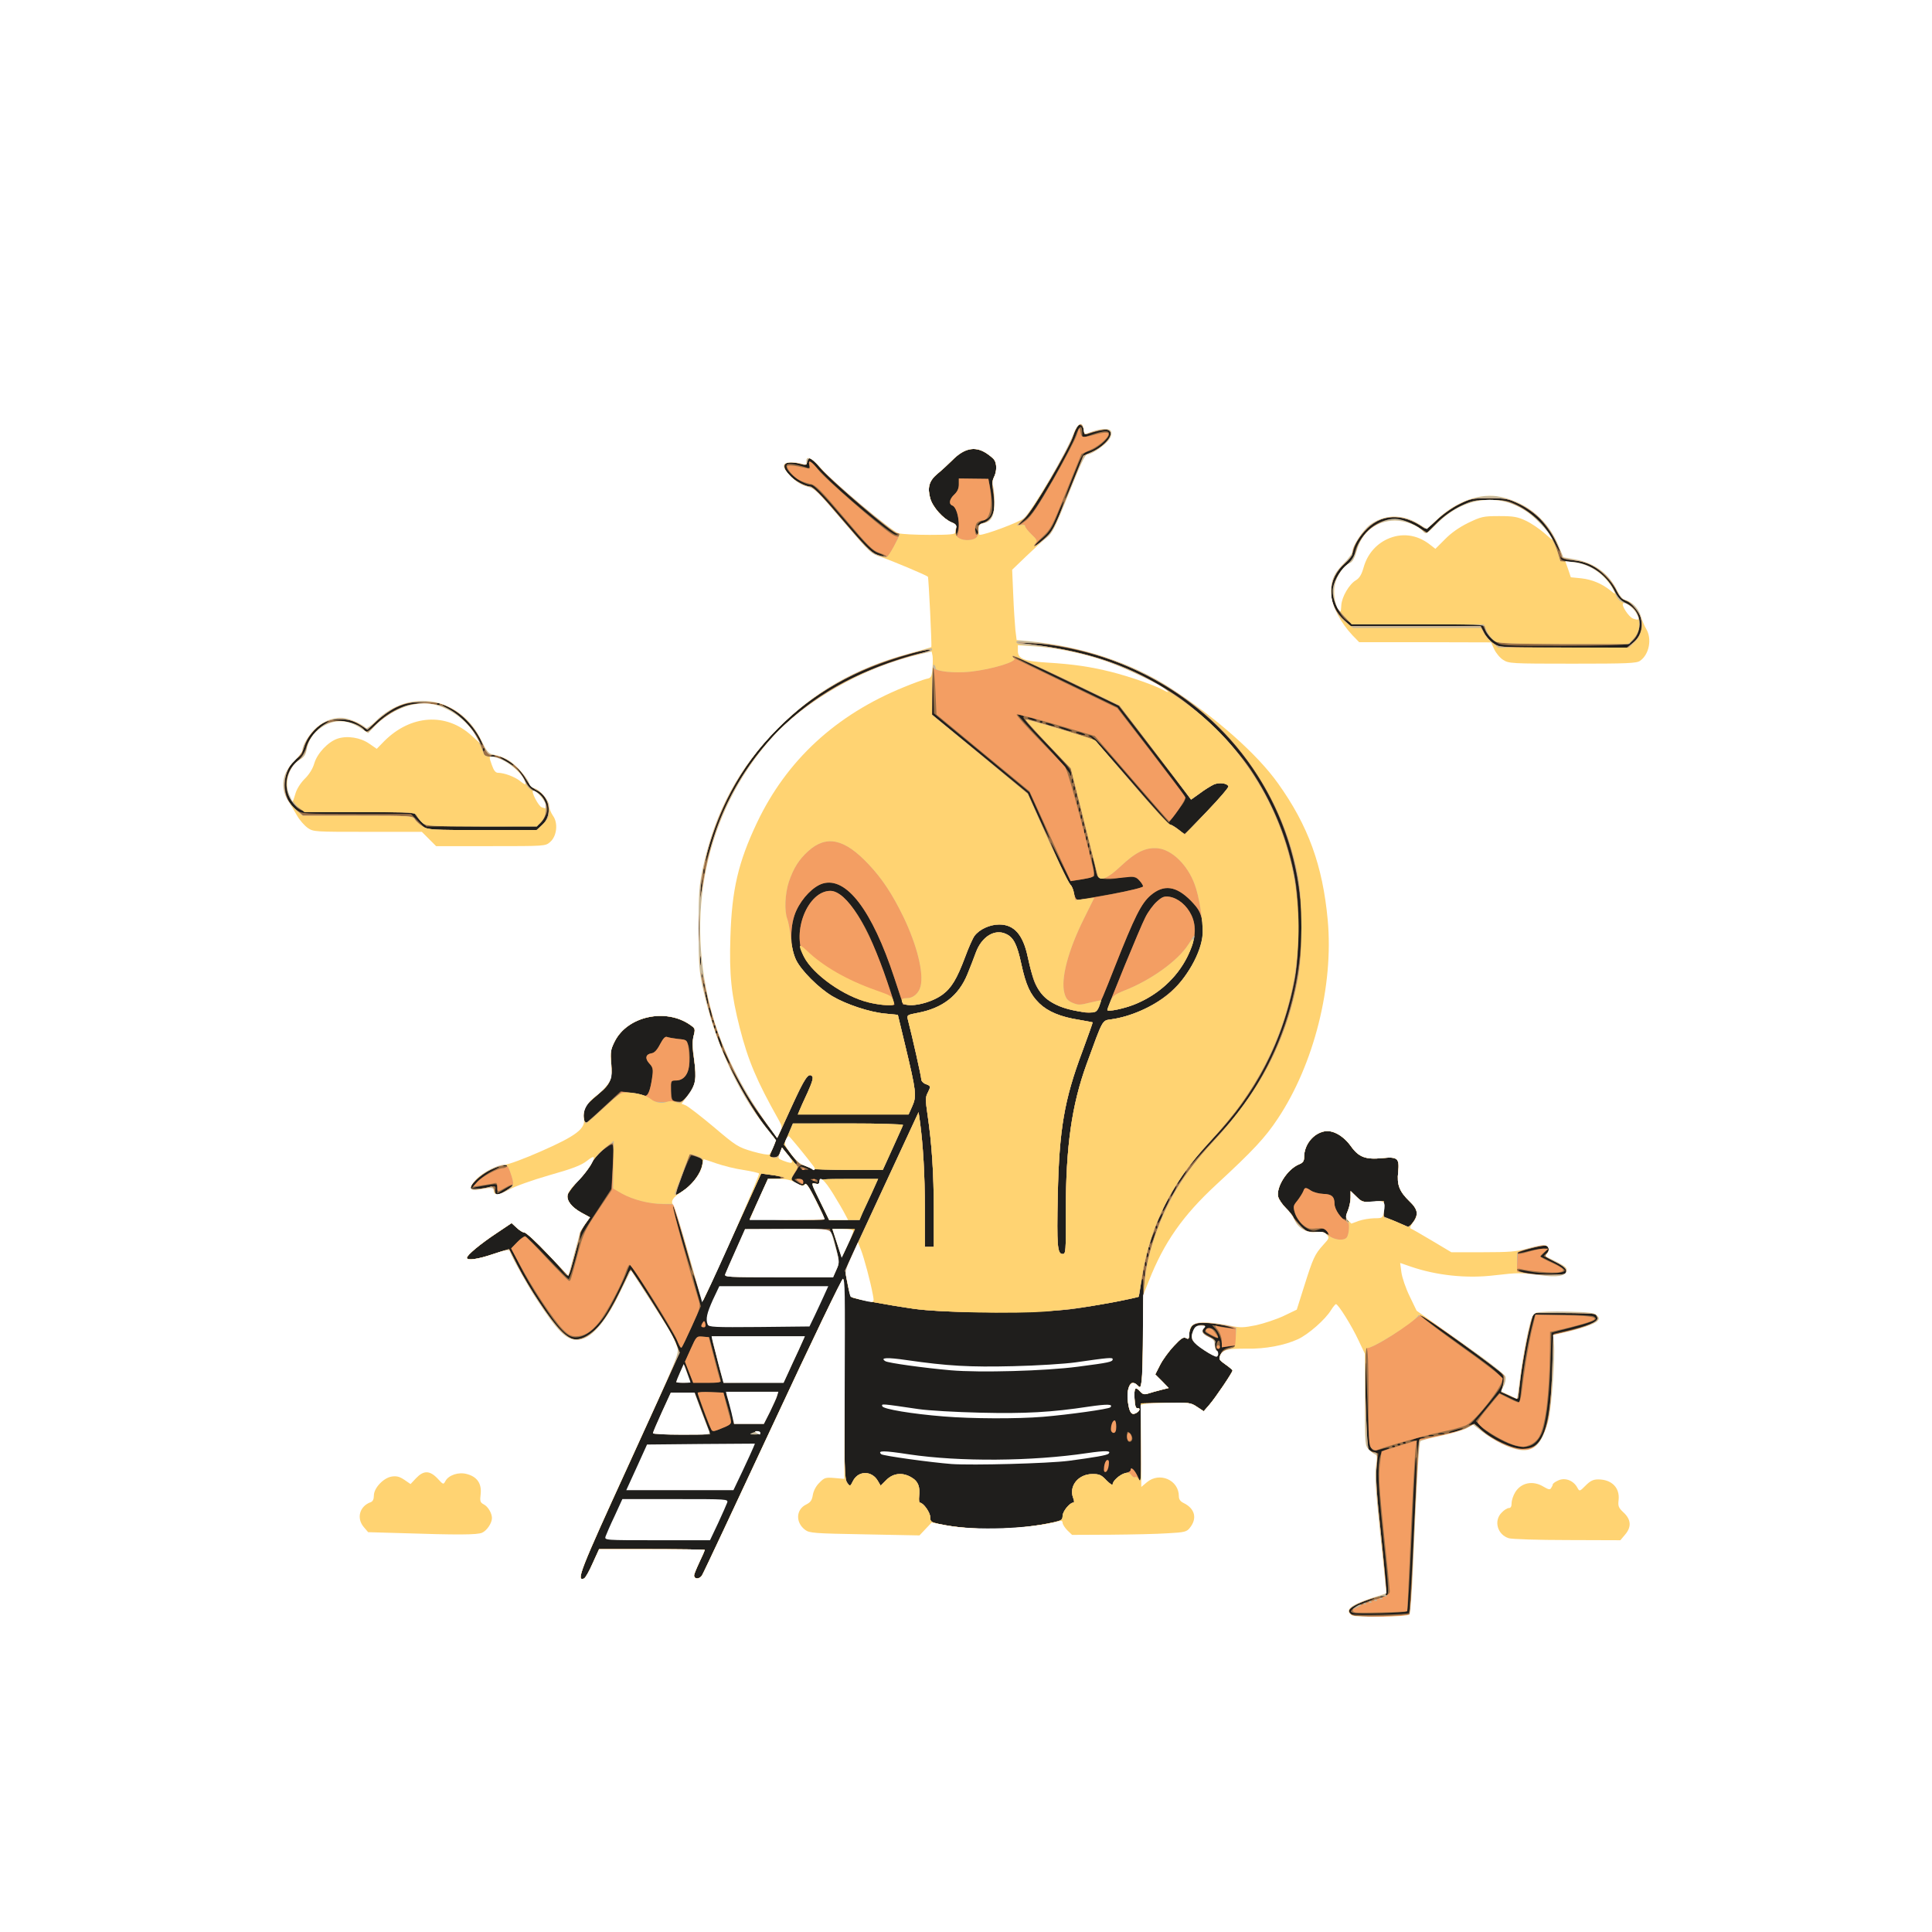 <!DOCTYPE svg PUBLIC "-//W3C//DTD SVG 20010904//EN" "http://www.w3.org/TR/2001/REC-SVG-20010904/DTD/svg10.dtd">
<svg version="1.0" xmlns="http://www.w3.org/2000/svg" width="1080px" height="1080px" viewBox="0 0 10800 10800" preserveAspectRatio="xMidYMid meet">
<rect x="0" y="0" width="10800" height="10800" fill="#333333" stroke="none"/>
<g id="layer101" fill="#1f1e1c" stroke="none">
<path d="M0 5400 l0 -5400 5400 0 5400 0 0 5400 0 5400 -5400 0 -5400 0 0 -5400z"/>
</g>
<g id="layer102" fill="#996f47" stroke="none">
<path d="M0 5400 l0 -5400 5400 0 5400 0 0 5400 0 5400 -5400 0 -5400 0 0 -5400z m7876 3617 c7 -7 44 -739 42 -837 -2 -101 -10 16 -27 408 -10 227 -21 416 -25 419 -9 10 -281 17 -303 9 -15 -6 -15 -8 -1 -22 8 -9 44 -27 79 -40 35 -14 51 -22 34 -19 -16 4 -54 17 -82 30 -51 23 -67 47 -40 59 19 8 314 2 323 -7z m-127 -96 c16 -9 15 -28 -16 -328 -40 -379 -37 -477 14 -489 13 -4 22 -8 19 -11 -2 -2 -23 1 -45 8 -68 20 -68 22 -78 -291 -8 -216 -10 -242 -10 -120 0 85 2 214 6 285 l6 130 30 10 30 10 -9 71 c-7 56 -2 134 23 370 17 164 31 309 31 322 0 14 -8 26 -22 32 -13 5 -17 9 -10 9 7 1 21 -3 31 -8z m-4436 -182 l36 -79 296 0 c162 0 295 2 295 4 0 2 -13 33 -30 68 -16 34 -30 68 -30 74 0 23 30 23 44 1 8 -12 186 -392 397 -844 222 -477 387 -819 392 -814 5 5 8 253 8 562 -2 497 0 556 15 577 l16 23 16 -32 c30 -59 105 -59 139 -1 l16 27 32 -32 c39 -39 92 -44 142 -13 36 21 47 52 41 105 -2 19 0 35 4 35 19 0 58 54 58 81 0 25 5 28 48 38 189 40 439 36 645 -10 40 -9 47 -14 47 -35 0 -25 40 -74 59 -74 7 0 7 -9 0 -27 -25 -66 29 -133 108 -133 39 0 50 5 79 36 19 19 34 29 34 21 0 -19 40 -54 73 -62 15 -4 27 -11 27 -16 0 -23 21 -5 40 34 l20 42 -1 -225 -1 -225 137 -3 c133 -2 140 -2 176 22 l38 25 32 -37 c33 -38 129 -180 129 -191 0 -3 -18 -18 -39 -34 -37 -25 -39 -29 -28 -56 8 -22 20 -31 51 -39 l41 -11 -41 5 c-41 5 -41 5 -47 -32 -4 -20 -17 -48 -29 -62 l-23 -25 35 6 c104 17 106 17 60 4 -25 -8 -75 -17 -111 -21 -80 -8 -110 9 -111 61 -1 27 -4 31 -18 23 -14 -8 -28 1 -68 44 -27 29 -62 76 -77 106 l-27 53 38 38 37 38 -44 11 c-24 6 -56 15 -71 20 -21 7 -30 4 -44 -11 -28 -31 -35 -22 -32 39 2 39 7 56 16 54 19 -3 14 16 -7 27 -26 14 -38 -3 -46 -64 -7 -53 6 -105 26 -105 7 0 20 7 29 15 16 14 18 12 23 -37 5 -40 10 -434 7 -547 0 -28 -10 -4 -16 40 -3 24 -8 45 -9 47 -7 8 -248 53 -369 69 -183 25 -706 25 -881 0 -151 -21 -337 -56 -353 -66 -7 -4 -18 -38 -25 -77 -15 -78 -18 -67 86 -287 29 -62 111 -237 183 -391 l129 -279 7 49 c18 132 28 299 28 492 l0 212 25 0 25 0 0 -202 c0 -210 -11 -375 -35 -537 -12 -82 -12 -98 1 -122 18 -37 18 -38 -11 -49 -14 -5 -25 -17 -25 -27 0 -15 -49 -234 -75 -334 -6 -24 -4 -26 55 -37 139 -26 229 -96 278 -216 16 -39 37 -93 47 -121 33 -90 107 -135 171 -103 40 19 60 59 83 166 26 120 50 171 101 221 48 46 119 76 223 92 39 7 73 13 75 14 1 1 -25 75 -58 164 -101 269 -129 434 -137 803 -6 283 -2 328 27 328 18 0 19 -11 18 -237 0 -364 33 -595 116 -824 94 -258 86 -243 139 -251 162 -23 323 -117 411 -241 85 -119 115 -218 96 -313 -10 -47 -21 -65 -63 -109 -82 -83 -151 -93 -225 -30 -53 46 -89 118 -202 404 -111 280 -96 263 -218 241 -124 -21 -206 -84 -236 -180 -8 -25 -22 -80 -31 -122 -26 -123 -76 -180 -159 -180 -53 0 -111 27 -138 63 -10 13 -34 67 -53 119 -46 123 -77 174 -128 211 -49 35 -132 61 -183 57 l-36 -3 -49 -150 c-123 -376 -268 -566 -400 -526 -52 16 -114 79 -147 150 -37 79 -38 202 -3 276 30 61 127 158 204 204 78 46 208 89 294 97 l72 7 40 166 c63 263 66 287 41 344 l-21 47 -309 0 -310 0 9 -22 c5 -13 26 -59 46 -102 25 -56 33 -82 25 -90 -21 -21 -41 10 -116 173 -41 91 -76 166 -77 168 -4 3 -106 -131 -141 -186 -16 -26 -51 -84 -78 -131 -26 -47 -48 -81 -48 -76 0 21 175 316 200 336 3 3 18 21 32 40 l27 35 -20 44 c-24 54 -24 51 6 51 19 0 28 -8 36 -27 l10 -28 29 35 c16 19 30 38 30 41 0 4 7 9 15 13 20 7 9 -14 -34 -67 l-30 -39 24 -55 c14 -31 25 -57 25 -59 0 -2 140 -4 311 -4 177 0 309 4 307 9 -1 5 -28 63 -58 130 l-55 121 -193 0 c-156 0 -199 -3 -223 -16 -39 -20 -49 -15 -76 33 l-23 40 36 19 c29 16 36 17 43 5 7 -10 19 6 47 60 49 95 65 131 61 136 -2 2 -97 2 -210 1 l-206 -3 51 -112 51 -113 41 0 c54 0 35 -16 -29 -24 l-50 -6 -158 347 c-87 192 -161 354 -165 361 -5 7 -17 -18 -31 -68 -13 -44 -26 -79 -28 -76 -2 2 7 43 21 91 l24 87 -50 111 c-28 62 -54 116 -58 120 -4 5 -13 -8 -20 -30 -9 -27 -236 -395 -266 -432 -2 -2 -9 10 -15 28 -19 54 -97 210 -128 255 -43 63 -91 105 -132 117 -67 21 -108 -16 -233 -208 -37 -56 -87 -143 -112 -194 l-46 -91 33 -34 c18 -19 38 -34 44 -34 5 0 61 54 123 120 63 66 117 120 121 120 9 0 65 -199 58 -206 -2 -2 -14 35 -27 83 -31 121 -31 121 -66 76 -50 -67 -196 -213 -212 -213 -9 0 -28 -12 -44 -27 l-28 -26 -85 57 c-89 59 -165 122 -165 137 0 17 60 9 147 -20 48 -17 88 -29 89 -28 0 1 24 47 53 102 110 208 245 386 303 400 42 11 110 -28 159 -88 23 -29 69 -109 103 -178 l61 -126 114 174 c62 96 124 201 137 234 l24 59 -284 623 c-276 603 -297 658 -251 641 7 -3 29 -41 48 -85z m4640 -700 c13 -1 16 -3 7 -5 -9 -3 -33 2 -55 11 -25 10 -30 13 -12 10 26 -5 27 -4 29 37 l2 43 3 -47 c4 -41 7 -48 26 -49z m617 48 c66 -33 98 -165 108 -442 l7 -189 70 -16 c120 -28 175 -50 175 -70 0 -10 -7 -21 -16 -24 -9 -3 -89 -6 -179 -6 l-163 0 -26 108 c-25 108 -56 297 -56 346 0 31 -9 32 -61 5 -32 -16 -39 -24 -33 -37 4 -9 8 -33 8 -52 1 -33 -4 -38 -214 -188 -118 -84 -224 -158 -235 -164 -46 -25 12 20 221 170 232 166 239 174 210 230 -16 30 -138 178 -165 200 -14 11 -14 11 2 6 12 -4 28 2 45 18 63 59 182 117 242 117 19 1 46 -5 60 -12z m-773 -4 c-4 -3 -10 -3 -14 0 -3 4 0 7 7 7 7 0 10 -3 7 -7z m30 -10 c-4 -3 -10 -3 -14 0 -3 4 0 7 7 7 7 0 10 -3 7 -7z m30 -10 c-4 -3 -10 -3 -14 0 -3 4 0 7 7 7 7 0 10 -3 7 -7z m156 -40 c-7 -2 -19 -2 -25 0 -7 3 -2 5 12 5 14 0 19 -2 13 -5z m60 -10 c-7 -2 -21 -2 -30 0 -10 3 -4 5 12 5 17 0 24 -2 18 -5z m76 -14 c48 -17 32 -20 -19 -4 -25 7 -38 14 -29 14 9 1 30 -4 48 -10z m-1752 -896 c-3 -10 -5 -4 -5 12 0 17 2 24 5 18 2 -7 2 -21 0 -30z m2352 18 c24 -15 4 -40 -56 -68 -32 -15 -60 -29 -62 -30 -3 -2 4 -9 14 -17 12 -8 16 -19 12 -30 -6 -14 -14 -16 -39 -11 -57 11 -140 36 -136 40 2 2 28 -2 58 -10 30 -8 68 -15 85 -15 l29 0 -21 22 -22 22 70 34 c39 18 68 39 66 45 -6 18 -123 20 -201 4 -37 -8 -63 -10 -59 -6 22 22 233 38 262 20z m-4934 -211 c-29 -102 -54 -179 -54 -172 -1 19 102 377 106 366 1 -5 -22 -92 -52 -194z m2592 148 c-3 -8 -6 -5 -6 6 -1 11 2 17 5 13 3 -3 4 -12 1 -19z m10 -50 c-3 -8 -6 -5 -6 6 -1 11 2 17 5 13 3 -3 4 -12 1 -19z m10 -35 c-4 -3 -7 0 -7 7 0 7 3 10 7 7 3 -4 3 -10 0 -14z m31 -88 c0 -5 -6 4 -13 20 -8 17 -14 37 -14 45 0 8 7 -1 14 -20 7 -19 13 -39 13 -45z m-3118 -120 l78 -120 7 -129 c8 -142 13 -135 -59 -84 -22 16 -47 46 -57 67 -9 21 -42 65 -73 97 -31 32 -59 70 -63 82 -8 32 22 71 79 102 l46 25 -27 38 c-15 22 -27 51 -28 65 l-2 27 10 -25 c5 -14 45 -79 89 -145z m4076 116 c-15 -16 -22 -17 -47 -7 -26 9 -36 8 -67 -10 -46 -27 -84 -105 -64 -132 24 -33 52 -77 55 -87 2 -5 16 -1 32 9 16 10 48 19 72 20 48 1 63 15 63 57 0 14 11 40 25 59 14 19 25 30 25 25 0 -4 10 0 23 11 l22 19 -18 -21 c-16 -19 -16 -24 -2 -57 8 -20 15 -53 15 -73 l0 -36 33 32 c30 29 36 31 92 28 l60 -3 0 43 0 43 60 25 c33 14 65 27 71 30 17 8 54 -45 54 -75 0 -18 -13 -40 -41 -66 -57 -55 -71 -93 -63 -164 8 -76 -4 -86 -89 -77 -92 9 -131 -5 -174 -65 -43 -60 -101 -93 -148 -85 -65 12 -115 76 -115 144 0 23 -6 32 -29 41 -64 27 -129 127 -116 180 4 14 24 46 46 71 22 25 55 63 74 85 31 37 37 40 83 40 28 0 54 3 58 8 17 16 26 6 10 -12z m-949 -28 c-4 -3 -7 0 -7 7 0 7 3 10 7 7 3 -4 3 -10 0 -14z m32 -68 c0 -5 -6 1 -14 15 -8 14 -14 30 -14 35 0 6 6 -1 14 -15 8 -14 14 -29 14 -35z m25 -52 c9 -18 14 -33 12 -33 -6 0 -36 55 -36 66 0 11 5 3 24 -33z m41 -73 c9 -16 13 -30 11 -30 -3 0 -12 14 -21 30 -9 17 -13 30 -11 30 3 0 12 -13 21 -30z m-3735 -5 c55 -35 51 -43 -5 -11 l-45 27 0 -27 c0 -26 -1 -27 -45 -21 -25 4 -57 10 -72 13 l-28 7 35 -38 c19 -21 58 -48 85 -61 28 -13 43 -24 35 -24 -41 0 -160 91 -160 122 0 10 60 5 118 -9 16 -4 23 -1 22 8 -7 46 5 49 60 14z m998 -5 c48 -35 89 -92 98 -138 6 -29 4 -33 -22 -42 -16 -6 -33 -11 -39 -11 -5 0 -28 49 -51 110 -23 61 -39 111 -34 111 4 0 26 -13 48 -30z m2787 -72 c16 -24 22 -38 14 -31 -15 12 -53 73 -46 73 2 0 17 -19 32 -42z m208 -247 c365 -390 529 -971 417 -1482 -118 -543 -507 -977 -1041 -1164 -132 -46 -308 -83 -424 -89 l-90 -5 75 10 c347 45 573 125 820 290 123 82 324 282 407 404 130 193 217 407 254 626 28 162 23 440 -9 589 -72 333 -215 606 -446 849 -44 48 -96 107 -115 131 -28 37 -25 36 15 -10 27 -30 89 -97 137 -149z m-3986 183 c-3 -3 -12 -4 -19 -1 -8 3 -5 6 6 6 11 1 17 -2 13 -5z m560 -346 l72 -67 53 6 c29 3 61 10 72 15 23 12 32 0 46 -65 15 -69 13 -88 -11 -113 -25 -27 -20 -51 13 -56 16 -2 31 -18 48 -51 18 -34 29 -45 40 -40 8 3 36 8 61 11 41 3 47 7 57 35 6 18 9 58 7 91 -5 69 -31 106 -77 106 -29 0 -29 0 -26 57 3 56 4 57 35 60 28 4 36 -1 62 -38 40 -55 46 -95 31 -196 -10 -61 -10 -96 -3 -128 10 -44 9 -46 -18 -65 -136 -97 -352 -50 -423 92 -23 45 -25 59 -19 122 7 84 -5 116 -64 165 -73 62 -82 72 -88 101 -4 16 -3 39 0 51 l7 21 26 -24 c15 -12 59 -53 99 -90z m664 -265 c-11 -21 -20 -35 -21 -31 0 12 33 78 38 74 2 -2 -6 -21 -17 -43z m-32 -82 c-6 -18 -13 -30 -15 -28 -2 2 1 18 7 36 6 18 13 30 15 28 2 -2 -1 -18 -7 -36z m-22 -58 c-4 -3 -7 0 -7 7 0 7 3 10 7 7 3 -4 3 -10 0 -14z m-10 -30 c-4 -3 -7 0 -7 7 0 7 3 10 7 7 3 -4 3 -10 0 -14z m-10 -30 c-4 -3 -7 0 -7 7 0 7 3 10 7 7 3 -4 3 -10 0 -14z m-13 -47 c-3 -15 -8 -25 -11 -23 -2 3 -1 17 3 31 3 15 8 25 11 23 2 -3 1 -17 -3 -31z m-20 -80 c-3 -21 -8 -35 -11 -32 -2 2 -1 20 3 40 3 21 8 35 11 32 2 -2 1 -20 -3 -40z m-17 -78 c-3 -7 -5 -2 -5 12 0 14 2 19 5 13 2 -7 2 -19 0 -25z m-10 -65 c-3 -10 -5 -4 -5 12 0 17 2 24 5 18 2 -7 2 -21 0 -30z m-10 -85 c-2 -13 -4 -3 -4 22 0 25 2 35 4 23 2 -13 2 -33 0 -45z m-10 -220 c-2 -35 -3 -7 -3 62 0 69 1 97 3 63 2 -35 2 -91 0 -125z m16 -158 c4 -56 3 -65 -3 -35 -9 40 -13 122 -6 114 2 -2 6 -38 9 -79z m2290 28 c103 -19 177 -37 177 -43 0 -6 -9 -21 -20 -33 -22 -24 -59 -28 -123 -13 -21 5 -55 7 -76 4 -37 -5 -38 -6 -50 -65 -7 -33 -14 -58 -17 -55 -3 2 0 26 7 51 6 26 8 50 5 54 -4 4 -35 12 -69 18 l-62 10 -58 -115 c-31 -64 -55 -109 -53 -101 12 41 97 222 109 235 8 8 18 30 21 50 4 19 12 35 19 35 7 0 92 -14 190 -32z m-2276 -140 c-3 -7 -5 -2 -5 12 0 14 2 19 5 13 2 -7 2 -19 0 -25z m77 -251 c117 -306 340 -575 621 -747 140 -86 361 -176 520 -211 33 -7 51 -15 40 -16 -29 -5 -240 60 -353 108 -350 149 -607 388 -772 719 -53 105 -115 276 -124 345 -4 22 5 2 18 -45 14 -47 36 -115 50 -153z m2083 151 c-3 -8 -6 -5 -6 6 -1 11 2 17 5 13 3 -3 4 -12 1 -19z m-10 -40 c-3 -8 -6 -5 -6 6 -1 11 2 17 5 13 3 -3 4 -12 1 -19z m-10 -40 c-3 -8 -6 -5 -6 6 -1 11 2 17 5 13 3 -3 4 -12 1 -19z m-265 -122 l-57 -127 -267 -221 -267 -220 -4 -137 -3 -136 -1 140 -2 140 268 219 267 219 58 129 c32 71 60 127 62 125 2 -2 -22 -61 -54 -131z m255 82 c-3 -8 -6 -5 -6 6 -1 11 2 17 5 13 3 -3 4 -12 1 -19z m682 -105 c67 -69 120 -131 118 -137 -6 -18 -53 -24 -83 -10 -16 8 -51 29 -77 49 l-49 35 -106 -138 c-58 -75 -149 -193 -202 -262 l-97 -125 -288 -138 c-158 -76 -289 -136 -291 -134 -2 2 126 66 285 142 l288 139 180 235 c99 130 186 245 193 257 12 19 8 28 -37 87 l-49 65 -170 -196 c-222 -258 -254 -292 -273 -291 -11 0 -10 3 5 9 11 4 114 117 228 249 114 133 213 241 219 241 7 1 26 12 42 25 17 14 33 25 37 25 3 0 61 -57 127 -127z m-3721 82 c62 -52 47 -160 -28 -197 -19 -10 -42 -32 -52 -50 -9 -18 -29 -46 -44 -63 l-26 -30 24 35 c14 19 33 50 42 67 9 19 31 39 50 47 32 13 66 65 66 101 0 25 -28 73 -49 85 -12 6 -134 10 -323 10 l-304 0 -32 -29 c-17 -17 -32 -35 -32 -40 0 -8 -100 -11 -314 -11 -303 0 -314 -1 -340 -21 -15 -11 -35 -38 -46 -60 -37 -72 -21 -150 43 -206 22 -19 40 -47 47 -72 12 -46 59 -104 105 -133 16 -10 25 -18 19 -18 -29 0 -97 64 -120 113 -13 29 -24 58 -24 64 0 7 -11 20 -25 29 -95 62 -98 228 -6 293 28 20 41 21 334 21 l304 0 45 45 45 45 306 0 305 0 30 -25z m3029 -17 c-3 -8 -6 -5 -6 6 -1 11 2 17 5 13 3 -3 4 -12 1 -19z m-10 -40 c-3 -8 -6 -5 -6 6 -1 11 2 17 5 13 3 -3 4 -12 1 -19z m-10 -40 c-3 -8 -6 -5 -6 6 -1 11 2 17 5 13 3 -3 4 -12 1 -19z m-10 -40 c-3 -8 -6 -5 -6 6 -1 11 2 17 5 13 3 -3 4 -12 1 -19z m-10 -40 c-3 -8 -6 -5 -6 6 -1 11 2 17 5 13 3 -3 4 -12 1 -19z m-10 -40 c-3 -8 -6 -5 -6 6 -1 11 2 17 5 13 3 -3 4 -12 1 -19z m-10 -40 c-3 -8 -6 -5 -6 6 -1 11 2 17 5 13 3 -3 4 -12 1 -19z m-21 -63 c-9 -14 -73 -83 -142 -155 -70 -71 -120 -130 -113 -131 14 0 -17 -17 -35 -18 -4 -1 60 71 143 159 83 87 151 167 152 177 0 11 3 13 6 5 3 -7 -2 -24 -11 -37z m-3106 -20 c0 -7 -63 -45 -75 -45 -5 0 8 11 30 24 47 28 45 27 45 21z m-103 -51 c-3 -3 -12 -4 -19 -1 -8 3 -5 6 6 6 11 1 17 -2 13 -5z m-60 -41 c-4 -3 -7 0 -7 7 0 7 3 10 7 7 3 -4 3 -10 0 -14z m-25 -60 c-31 -60 -90 -121 -146 -153 -28 -17 -55 -30 -61 -29 -5 0 11 11 36 24 58 30 141 114 164 166 10 22 20 37 22 35 3 -2 -5 -21 -15 -43z m3373 -23 c-11 -5 -27 -9 -35 -9 -9 0 -8 4 5 9 11 5 27 9 35 9 9 0 8 -4 -5 -9z m-3946 -59 c67 -65 146 -102 241 -112 l75 -8 -75 3 c-92 3 -166 35 -243 106 l-52 48 -50 -29 c-40 -23 -61 -29 -105 -27 l-55 1 60 6 c57 6 117 29 130 51 11 17 22 11 74 -39z m3861 34 c-19 -7 -42 -13 -50 -13 -8 0 1 6 20 13 19 7 42 13 50 13 8 0 -1 -6 -20 -13z m-85 -25 c-11 -5 -27 -9 -35 -9 -9 0 -8 4 5 9 11 5 27 9 35 9 9 0 8 -4 -5 -9z m-58 -17 c-4 -3 -10 -3 -14 0 -3 4 0 7 7 7 7 0 10 -3 7 -7z m-42 -13 c-11 -5 -27 -9 -35 -9 -9 0 -8 4 5 9 11 5 27 9 35 9 9 0 8 -4 -5 -9z m-3328 -87 c-4 -3 -10 -3 -14 0 -3 4 0 7 7 7 7 0 10 -3 7 -7z m6669 -338 c81 -62 61 -195 -36 -235 -20 -8 -39 -28 -52 -54 -26 -54 -93 -122 -143 -148 -22 -11 -67 -23 -102 -26 -41 -3 -64 -9 -67 -19 -2 -7 -3 -5 -2 4 1 15 14 19 69 25 106 10 189 70 238 172 15 29 31 46 59 57 50 22 75 61 75 119 0 49 -24 91 -63 109 -15 7 -144 11 -366 11 -341 0 -343 0 -377 -23 -19 -12 -43 -39 -54 -60 l-20 -37 -363 0 c-356 0 -365 0 -394 -22 -37 -25 -78 -110 -78 -158 0 -51 31 -111 77 -151 28 -23 42 -45 47 -70 8 -47 52 -111 96 -144 76 -56 161 -56 253 -1 l55 33 54 -54 c33 -34 81 -68 128 -91 70 -35 80 -37 170 -37 85 0 101 3 154 29 78 38 166 127 205 207 17 35 31 58 31 50 0 -27 -65 -133 -111 -180 -27 -28 -78 -64 -116 -83 -63 -31 -74 -33 -168 -33 -93 0 -105 2 -167 33 -37 18 -93 58 -125 88 -46 44 -61 53 -73 44 -75 -53 -156 -71 -235 -49 -58 16 -137 100 -155 164 -10 36 -24 60 -53 84 -98 85 -103 216 -12 307 l44 44 365 0 365 0 17 35 c15 33 50 65 84 78 8 3 172 6 364 6 l349 1 33 -25z m-4213 -502 c-36 -12 -67 -43 -200 -199 -107 -126 -163 -184 -177 -184 -56 0 -162 -88 -136 -114 8 -8 69 3 112 19 12 5 14 0 11 -22 -4 -24 6 -17 74 54 100 105 386 343 410 342 16 0 16 -1 -2 -9 -38 -16 -370 -303 -415 -358 -51 -63 -69 -73 -77 -43 -6 25 -2 24 -59 10 -33 -9 -48 -9 -58 1 -39 32 44 110 144 135 16 4 76 67 175 185 105 125 159 181 180 188 49 16 64 12 18 -5z m928 -86 c36 -32 54 -60 78 -121 17 -44 29 -81 27 -83 -2 -2 -19 34 -37 80 -28 68 -43 92 -82 125 -27 23 -45 42 -40 42 4 0 29 -19 54 -43z m-481 -78 c0 -46 -17 -96 -36 -103 -22 -8 -17 -36 11 -62 17 -16 25 -34 25 -56 l0 -33 82 1 83 1 8 39 c25 126 17 179 -29 190 -13 3 -29 13 -35 21 -11 12 -8 12 17 2 68 -30 83 -69 66 -172 -7 -49 -7 -68 4 -89 17 -33 18 -78 1 -99 -7 -9 -28 -26 -47 -38 -62 -38 -121 -25 -187 42 -23 23 -60 57 -82 75 -47 39 -58 76 -41 138 14 49 72 114 119 134 27 11 29 16 25 44 -4 24 -3 27 5 16 6 -8 11 -31 11 -51z m101 34 c-12 -20 -14 -14 -5 12 4 9 9 14 11 11 3 -2 0 -13 -6 -23z m423 -279 c59 -104 117 -215 128 -247 21 -59 38 -67 38 -17 l0 28 55 -19 c67 -23 95 -24 95 -3 0 25 -66 82 -110 95 -38 12 -40 14 -89 137 -28 69 -49 127 -47 129 2 2 25 -51 52 -118 l48 -121 51 -23 c51 -22 105 -74 105 -101 0 -29 -28 -29 -127 1 -19 6 -23 3 -23 -13 0 -11 -6 -25 -14 -31 -12 -10 -17 -7 -29 16 -8 15 -18 39 -22 53 -17 57 -227 412 -268 451 l-42 42 45 -35 c36 -28 67 -74 154 -224z"/>
<path d="M6300 8029 c0 -27 2 -30 15 -19 8 7 15 21 15 31 0 11 -7 19 -15 19 -10 0 -15 -10 -15 -31z"/>
<path d="M3650 8012 c0 -5 22 -57 50 -118 l50 -109 67 0 67 0 38 100 c21 55 41 108 44 118 5 16 -7 17 -155 17 -89 0 -161 -4 -161 -8z"/>
<path d="M3963 7963 c-23 -55 -63 -167 -63 -176 0 -4 32 -7 72 -5 l72 3 17 55 c36 120 36 118 -16 140 -26 11 -51 20 -56 20 -6 0 -17 -17 -26 -37z"/>
<path d="M4096 7928 c-3 -18 -6 -36 -6 -40 -1 -4 -7 -26 -15 -49 -8 -23 -15 -45 -15 -50 0 -5 66 -9 146 -9 l145 0 -7 23 c-3 12 -22 52 -40 90 l-34 67 -84 0 -84 0 -6 -32z"/>
<path d="M3780 7726 c0 -10 40 -96 44 -96 3 0 9 15 14 33 6 17 13 40 17 50 6 14 1 17 -34 17 -23 0 -41 -2 -41 -4z"/>
<path d="M3852 7671 l-23 -59 32 -71 c32 -71 32 -72 68 -69 l36 3 32 120 c18 66 33 123 33 128 0 4 -35 7 -78 7 l-77 0 -23 -59z"/>
<path d="M4027 7668 c-10 -35 -19 -72 -21 -84 -3 -11 -10 -40 -17 -62 -7 -23 -10 -44 -7 -47 3 -3 120 -4 260 -3 l255 3 -57 125 -58 125 -169 3 -168 2 -18 -62z"/>
<path d="M6733 7549 c-34 -23 -65 -50 -69 -61 -9 -30 14 -75 42 -81 26 -5 42 7 24 18 -19 12 -10 24 30 45 28 14 38 25 33 36 -3 8 0 26 7 40 25 45 -1 46 -67 3z"/>
<path d="M6800 7521 c0 -11 5 -23 10 -26 6 -4 10 5 10 19 0 14 -4 26 -10 26 -5 0 -10 -9 -10 -19z"/>
<path d="M6762 7461 c-28 -14 -31 -19 -19 -29 18 -15 44 -6 57 19 19 35 11 37 -38 10z"/>
<path d="M4054 7123 c4 -10 30 -71 59 -135 l52 -117 236 -1 237 0 15 38 c8 20 20 63 27 94 12 52 11 62 -5 98 l-18 40 -305 0 c-285 0 -304 -1 -298 -17z"/>
<path d="M4679 6950 l-26 -80 63 0 c35 0 64 1 64 3 0 1 -17 37 -38 79 l-37 78 -26 -80z"/>
<path d="M4456 6605 c-19 -14 -19 -15 7 -15 17 0 27 5 27 15 0 19 -9 19 -34 0z"/>
<path d="M4545 6600 c-19 -8 -19 -9 3 -9 12 -1 22 4 22 9 0 6 -1 10 -2 9 -2 0 -12 -4 -23 -9z"/>
<path d="M4475 6530 c-7 -12 2 -12 30 0 19 8 19 9 -2 9 -12 1 -25 -3 -28 -9z"/>
<path d="M6190 5646 c0 -15 185 -466 213 -519 16 -32 46 -72 65 -88 29 -26 41 -30 69 -26 49 8 97 48 123 102 31 65 25 138 -21 228 -61 124 -164 218 -295 271 -60 24 -154 44 -154 32z"/>
<path d="M4857 5604 c-139 -33 -312 -156 -363 -257 -70 -138 22 -367 148 -367 61 0 152 108 223 264 35 78 117 299 129 349 6 26 5 27 -36 26 -24 0 -69 -7 -101 -15z"/>
<path d="M8394 8051 c-44 -22 -94 -55 -111 -73 l-33 -34 39 -46 c21 -26 50 -61 65 -79 l28 -32 55 27 c30 15 56 26 57 24 2 -2 8 -52 14 -113 12 -106 37 -243 61 -332 l12 -43 157 0 c86 0 163 4 171 9 30 19 12 27 -195 80 l-41 11 -6 182 c-6 188 -26 338 -52 388 -41 80 -105 89 -221 31z"/>
</g>
<g id="layer103" fill="#f39e63" stroke="none">
<path d="M0 5400 l0 -5400 5400 0 5400 0 0 5400 0 5400 -5400 0 -5400 0 0 -5400z m7881 3622 c3 -4 14 -194 24 -422 9 -228 20 -446 24 -485 l6 -69 110 -22 c61 -12 130 -31 154 -43 l42 -22 41 36 c58 53 172 105 229 105 118 0 154 -97 166 -442 l6 -197 71 -17 c116 -28 176 -53 176 -74 0 -10 -7 -21 -16 -24 -9 -3 -89 -6 -179 -6 l-164 0 -10 38 c-22 79 -50 232 -62 332 -6 58 -13 106 -14 108 -1 1 -23 -6 -47 -17 l-46 -19 11 -40 c6 -21 8 -46 4 -54 -7 -19 -456 -340 -469 -336 -5 2 97 79 226 172 130 92 236 174 236 182 0 43 -146 231 -202 260 -17 9 -83 27 -147 40 -92 20 -293 76 -357 101 -6 2 -19 -3 -28 -12 -14 -14 -16 -50 -16 -285 0 -193 -3 -271 -12 -276 -15 -10 -2 554 14 573 6 7 19 13 30 13 19 0 19 5 13 83 -5 61 1 157 25 376 17 162 30 303 28 313 -2 15 -21 26 -73 42 -96 31 -137 53 -133 74 2 9 14 20 28 24 29 9 302 0 311 -10z m-4568 -283 l36 -79 296 0 c162 0 295 2 295 4 0 2 -13 33 -30 68 -16 34 -30 68 -30 74 0 23 30 23 44 1 8 -12 186 -392 397 -844 222 -477 387 -819 392 -814 5 5 8 253 8 562 -2 497 0 556 15 577 l16 23 16 -32 c30 -59 105 -59 139 -1 l16 27 32 -32 c39 -39 92 -44 142 -13 36 21 47 52 41 105 -2 19 0 35 4 35 19 0 58 54 58 81 0 25 5 28 48 38 189 40 439 36 645 -10 40 -9 47 -14 47 -35 0 -25 40 -74 59 -74 7 0 7 -9 0 -27 -25 -66 29 -133 108 -133 39 0 50 5 79 36 19 19 34 29 34 21 0 -19 40 -54 73 -62 15 -4 27 -11 27 -16 0 -23 21 -5 39 34 l20 42 -1 -225 0 -225 137 -3 c133 -2 140 -2 176 22 l38 25 32 -37 c33 -38 129 -180 129 -191 0 -3 -18 -19 -40 -34 -36 -25 -38 -30 -28 -52 7 -17 25 -29 50 -35 50 -14 49 -24 -2 -15 l-40 7 0 -35 c0 -20 -9 -46 -22 -63 -17 -20 -18 -26 -7 -22 9 4 38 9 65 12 l49 6 -40 -14 c-22 -7 -72 -16 -111 -19 -85 -8 -115 7 -116 60 -1 27 -4 31 -18 23 -14 -8 -28 1 -68 44 -27 29 -62 76 -77 106 l-27 53 38 38 37 38 -44 11 c-24 6 -56 15 -71 20 -21 7 -30 4 -44 -11 -28 -31 -35 -22 -32 39 2 39 7 56 16 54 19 -3 14 16 -7 27 -26 14 -38 -3 -46 -64 -7 -53 6 -105 26 -105 7 0 20 7 29 15 16 14 18 12 23 -37 4 -29 7 -161 7 -293 2 -268 10 -337 65 -502 67 -202 157 -348 324 -528 181 -195 298 -374 380 -582 289 -730 40 -1532 -605 -1946 -234 -151 -533 -251 -782 -262 l-97 -4 110 14 c311 40 548 124 771 273 355 238 585 578 675 1002 30 139 33 444 6 587 -67 356 -209 628 -477 918 -223 241 -344 494 -385 810 -4 28 -8 51 -10 53 -7 8 -248 53 -369 69 -183 25 -706 25 -881 0 -150 -21 -337 -56 -353 -66 -6 -4 -18 -39 -25 -78 l-13 -71 205 -442 206 -443 7 49 c18 131 28 299 28 492 l0 212 25 0 25 0 0 -202 c0 -210 -11 -375 -35 -537 -12 -82 -12 -98 1 -122 18 -37 18 -38 -11 -49 -14 -5 -25 -17 -25 -27 0 -15 -49 -234 -75 -334 -6 -24 -4 -26 55 -37 139 -26 229 -96 278 -216 16 -39 37 -93 47 -121 33 -90 107 -135 171 -103 40 19 60 59 83 166 26 120 50 171 101 221 48 46 119 76 223 92 39 7 73 13 75 14 1 1 -25 75 -58 164 -101 269 -129 434 -137 803 -6 283 -2 328 27 328 18 0 19 -11 18 -237 0 -364 33 -595 116 -824 94 -258 86 -243 139 -251 162 -23 323 -117 411 -241 85 -119 115 -218 96 -313 -10 -47 -21 -65 -63 -109 -82 -83 -151 -93 -225 -30 -53 46 -89 118 -202 404 -111 280 -96 263 -218 241 -124 -21 -206 -84 -236 -180 -8 -25 -22 -80 -31 -122 -26 -123 -76 -180 -159 -180 -53 0 -111 27 -138 63 -10 13 -34 67 -53 119 -46 123 -77 174 -128 211 -48 35 -132 61 -182 57 l-36 -3 -50 -150 c-125 -378 -268 -565 -400 -526 -52 16 -114 79 -147 150 -37 79 -38 202 -3 276 30 61 127 158 204 204 78 46 208 89 294 97 l72 7 40 166 c63 263 66 287 41 344 l-21 47 -309 0 -310 0 9 -22 c5 -13 26 -59 46 -102 25 -56 33 -82 25 -90 -21 -21 -41 10 -116 173 -41 91 -76 166 -77 168 -5 4 -101 -127 -150 -202 -112 -175 -208 -412 -252 -625 -13 -63 -24 -104 -24 -91 -1 38 48 248 81 340 61 177 203 435 304 555 33 38 33 39 18 75 -9 20 -18 42 -21 49 -3 8 4 12 21 12 20 0 29 -7 37 -27 l11 -28 19 25 c11 14 31 38 45 54 29 34 29 31 3 68 -21 28 -21 30 -3 43 30 23 56 28 64 14 5 -8 21 13 46 62 49 95 65 131 61 136 -2 2 -97 2 -210 1 l-206 -3 51 -112 51 -113 56 -1 c63 -1 43 -11 -44 -22 l-50 -7 -158 347 c-87 192 -161 354 -166 361 -4 8 -38 -95 -87 -264 -43 -152 -80 -270 -82 -261 -3 13 86 338 141 517 14 44 14 45 -36 155 -27 60 -53 114 -57 118 -4 4 -16 -16 -27 -45 -20 -54 -250 -418 -264 -418 -4 0 -13 17 -20 38 -21 67 -106 227 -148 280 -46 58 -85 82 -133 82 -27 0 -43 -9 -75 -42 -52 -55 -165 -225 -233 -351 l-53 -98 34 -35 c18 -19 39 -33 45 -32 6 2 62 58 124 126 63 67 117 122 121 122 9 0 7 6 50 -155 30 -110 39 -130 110 -236 l78 -116 7 -132 c4 -72 4 -131 0 -131 -21 0 -102 76 -117 109 -9 21 -42 65 -73 97 -31 32 -59 70 -63 82 -8 32 22 71 79 102 l46 25 -28 40 c-15 22 -28 44 -27 48 0 15 -56 222 -62 229 -4 4 -57 -46 -120 -112 -62 -66 -120 -120 -129 -120 -9 0 -28 -12 -44 -27 l-28 -26 -85 57 c-89 59 -165 122 -165 137 0 17 60 9 147 -20 48 -17 88 -29 89 -28 1 1 23 44 49 96 61 118 183 302 238 358 24 26 54 45 73 49 77 14 168 -76 253 -251 27 -55 51 -109 55 -119 4 -12 10 -16 16 -10 29 30 227 349 246 398 l23 58 -283 622 c-276 602 -297 657 -251 640 7 -3 29 -41 48 -85z m5442 -1634 c0 -14 -17 -29 -62 -52 -52 -26 -60 -33 -48 -43 19 -16 19 -39 1 -46 -16 -6 -146 24 -160 37 -15 13 12 11 68 -6 27 -8 61 -15 75 -15 l26 1 -22 18 c-13 11 -23 22 -23 25 0 3 29 19 65 35 69 32 80 46 40 53 -27 6 -176 -7 -212 -18 -14 -4 -23 -2 -23 4 0 16 95 30 190 28 78 -1 85 -3 85 -21z m-1339 -224 c-13 -14 -26 -17 -59 -14 -36 4 -48 1 -75 -22 -17 -14 -37 -44 -43 -65 -11 -36 -10 -41 14 -69 14 -17 28 -40 32 -51 8 -24 14 -25 44 -4 13 9 43 17 67 18 48 1 64 15 64 55 0 32 36 83 67 98 24 12 25 11 9 -6 -15 -16 -15 -21 -1 -54 8 -20 15 -53 15 -73 l0 -36 33 32 c30 29 36 31 92 28 l60 -3 0 43 0 43 60 25 c33 14 65 27 71 30 17 8 54 -45 54 -75 0 -18 -13 -40 -41 -66 -57 -55 -71 -93 -63 -164 8 -76 -4 -86 -89 -77 -92 9 -131 -5 -174 -65 -43 -60 -101 -93 -148 -85 -65 12 -115 76 -115 144 0 23 -6 32 -29 41 -65 27 -128 126 -116 180 3 15 24 45 45 66 22 22 40 44 40 51 0 6 19 28 41 49 38 34 46 37 85 32 30 -3 47 0 55 9 7 8 14 12 17 9 3 -3 -2 -13 -12 -24z m-4585 -227 c50 -31 44 -45 -6 -15 -45 26 -45 26 -45 -5 0 -19 -4 -24 -17 -20 -10 3 -40 8 -68 12 l-50 7 24 -27 c27 -29 115 -76 142 -76 10 0 21 -5 25 -11 10 -17 -52 -1 -107 27 -45 22 -99 75 -99 96 0 10 68 5 111 -8 12 -3 19 3 23 21 8 31 16 31 67 -1z m997 -4 c48 -35 89 -92 98 -138 6 -30 4 -33 -31 -48 -20 -8 -38 -14 -40 -12 -1 2 -9 23 -17 48 -9 25 -27 75 -41 113 -15 37 -22 67 -18 67 4 0 27 -13 49 -30z m-503 -410 c11 -12 49 -48 85 -80 l65 -57 55 7 c30 4 62 10 71 14 20 9 35 -27 45 -105 6 -43 4 -53 -16 -74 -26 -28 -21 -52 12 -57 16 -2 31 -18 48 -51 18 -34 29 -45 40 -40 8 3 36 8 62 11 46 4 48 5 55 40 4 21 7 61 6 90 0 63 -29 102 -75 102 -27 0 -28 1 -28 55 0 56 3 61 44 67 25 4 83 -70 92 -119 4 -20 1 -74 -6 -120 -10 -61 -10 -96 -3 -128 10 -44 9 -46 -18 -65 -136 -97 -352 -50 -423 92 -23 45 -25 59 -19 122 7 84 -5 116 -64 165 -21 18 -48 41 -60 52 -39 35 -43 131 -5 110 10 -5 26 -19 37 -31z m592 -892 c-2 -13 -4 -3 -4 22 0 25 2 35 4 23 2 -13 2 -33 0 -45z m-10 -225 c-2 -37 -3 -9 -3 62 0 72 1 102 3 68 2 -34 2 -93 0 -130z m33 -244 c104 -556 477 -982 1027 -1172 54 -19 132 -42 173 -53 41 -10 67 -20 58 -22 -9 -2 -61 8 -115 23 -590 157 -1015 590 -1143 1167 -11 48 -22 117 -24 155 -2 37 -2 55 0 38 3 -16 13 -78 24 -136z m2278 119 c98 -19 172 -37 172 -43 0 -6 -10 -22 -22 -34 -19 -22 -26 -23 -82 -16 -74 9 -138 7 -146 -4 -3 -5 -38 -143 -79 -308 l-74 -298 -128 -134 c-71 -74 -127 -136 -125 -139 7 -6 381 109 392 121 6 7 82 95 170 197 189 221 234 270 246 270 5 0 25 12 45 27 l36 28 124 -129 c68 -71 122 -134 120 -140 -6 -18 -53 -24 -83 -10 -16 8 -51 29 -77 49 l-49 35 -92 -123 c-51 -67 -141 -185 -200 -262 l-108 -140 -295 -143 c-251 -121 -327 -153 -302 -128 3 3 135 68 294 144 l290 140 188 243 c103 134 190 249 193 256 5 10 -79 133 -91 133 -2 0 -96 -107 -209 -238 l-206 -238 -215 -63 c-119 -35 -219 -60 -222 -57 -4 3 52 66 123 138 71 73 138 143 148 155 17 20 156 538 160 593 1 23 -4 25 -64 35 l-65 10 -115 -251 -115 -251 -260 -214 -260 -215 -6 -132 c-3 -73 -9 -135 -13 -139 -3 -3 -6 56 -6 133 l0 139 268 221 267 221 65 144 c106 237 160 351 174 365 8 7 17 29 20 49 5 24 12 35 24 35 9 0 95 -14 190 -32z m-3187 -386 c61 -55 43 -164 -32 -196 -19 -8 -41 -31 -60 -64 -41 -72 -128 -132 -191 -132 -19 0 -29 -12 -52 -66 -37 -83 -107 -161 -182 -199 -53 -27 -69 -30 -149 -30 -77 0 -98 4 -148 27 -31 15 -81 50 -110 77 l-53 50 -38 -26 c-52 -38 -145 -44 -203 -14 -52 26 -98 81 -113 136 -7 26 -23 51 -41 64 -63 47 -88 154 -53 227 9 19 33 48 53 64 l36 30 307 0 c300 0 308 1 318 21 6 11 26 29 43 39 30 19 53 20 334 20 l303 0 31 -28z m6103 -1023 c41 -36 54 -83 37 -139 -12 -39 -70 -100 -96 -100 -8 0 -24 -20 -36 -45 -42 -89 -132 -158 -221 -170 -73 -10 -88 -15 -88 -28 0 -7 -16 -45 -35 -85 -44 -92 -114 -163 -203 -205 -61 -29 -75 -32 -167 -32 -94 0 -105 2 -169 34 -39 19 -94 58 -125 88 -44 43 -59 52 -71 44 -123 -87 -244 -80 -333 19 -39 43 -67 95 -67 126 0 9 -19 33 -41 52 -102 88 -105 232 -5 320 l37 32 362 0 362 0 20 37 c11 21 35 48 54 60 34 23 36 23 392 23 l358 0 35 -31z m-4214 -497 c-41 -13 -61 -33 -200 -197 -132 -156 -160 -184 -190 -190 -19 -4 -46 -13 -61 -21 -29 -14 -69 -60 -69 -77 0 -9 37 -6 104 9 25 6 28 5 21 -15 -11 -37 13 -23 52 29 32 43 329 303 402 352 29 20 51 23 51 8 0 -5 -7 -10 -16 -10 -23 0 -351 -278 -419 -355 -31 -36 -61 -65 -67 -65 -5 0 -12 9 -15 21 -4 15 -11 19 -27 15 -100 -29 -131 -3 -72 62 25 29 88 62 116 62 13 0 68 57 175 183 128 150 163 185 198 198 23 9 46 14 52 11 5 -3 -11 -12 -35 -20z m1051 -332 l86 -212 44 -20 c82 -36 136 -108 92 -125 -15 -6 -71 5 -115 22 -13 5 -18 2 -18 -11 0 -11 -4 -25 -9 -33 -14 -22 -35 0 -50 50 -22 73 -227 423 -272 464 -52 46 -45 56 9 13 29 -24 70 -86 154 -233 63 -110 120 -220 128 -245 14 -45 14 -45 20 -15 6 33 10 34 90 12 32 -9 59 -11 64 -6 15 14 -43 69 -99 94 l-50 23 -84 208 c-78 195 -87 212 -132 254 -66 60 -63 74 3 18 51 -44 55 -52 139 -258z m-611 181 c0 -57 -16 -107 -36 -115 -22 -8 -17 -36 11 -62 17 -16 25 -34 25 -56 l0 -33 82 1 83 1 7 39 c19 110 2 194 -41 194 -9 0 -22 5 -29 12 -14 14 -16 68 -2 68 6 0 10 -13 10 -30 0 -23 5 -31 25 -36 58 -14 77 -81 56 -190 -5 -29 -4 -49 5 -65 17 -30 17 -79 1 -100 -7 -9 -28 -26 -47 -38 -62 -38 -121 -25 -187 42 -23 23 -60 57 -82 75 -47 39 -58 76 -41 138 14 49 72 114 119 134 27 11 29 15 24 47 -4 26 -3 34 5 29 7 -4 12 -29 12 -55z"/>
<path d="M7577 9014 c-36 -11 -9 -30 91 -64 85 -29 102 -38 101 -55 0 -11 -15 -158 -33 -327 -26 -253 -30 -320 -22 -381 l9 -74 99 -31 99 -30 -5 27 c-7 30 -21 285 -37 661 -6 146 -12 266 -13 267 -4 4 -274 11 -289 7z"/>
<path d="M8475 8081 c-70 -18 -215 -107 -215 -133 0 -5 27 -43 61 -83 l61 -74 49 24 c26 14 53 25 58 25 5 0 12 -21 16 -47 17 -140 37 -262 56 -348 l23 -96 157 3 c189 4 218 16 113 47 -38 11 -96 26 -129 33 l-60 13 -1 105 c-4 250 -23 411 -59 480 -9 18 -31 38 -50 46 -37 15 -37 15 -80 5z"/>
<path d="M6172 8199 c2 -18 9 -34 16 -37 10 -3 13 5 10 29 -2 18 -9 34 -16 37 -10 3 -13 -5 -10 -29z"/>
<path d="M6307 8053 c-10 -9 -9 -43 2 -43 13 0 23 32 13 42 -5 5 -11 5 -15 1z"/>
<path d="M6210 7991 c0 -26 10 -51 21 -51 5 0 9 16 9 35 0 24 -5 35 -15 35 -8 0 -15 -9 -15 -19z"/>
<path d="M3977 7993 c-7 -12 -77 -200 -77 -207 0 -4 32 -6 72 -4 l72 3 16 65 c9 36 20 75 24 88 6 19 2 25 -39 42 -51 22 -62 24 -68 13z"/>
<path d="M3852 7671 l-23 -59 32 -71 c32 -71 33 -72 67 -69 l34 3 28 110 c15 61 31 118 35 128 6 15 -1 17 -71 17 l-79 0 -23 -59z"/>
<path d="M6800 7530 c0 -5 5 -10 10 -10 6 0 10 5 10 10 0 6 -4 10 -10 10 -5 0 -10 -4 -10 -10z"/>
<path d="M6773 7463 c-18 -9 -33 -20 -33 -24 0 -16 21 -20 36 -8 13 11 39 50 32 48 -2 0 -18 -8 -35 -16z"/>
<path d="M3920 7413 c0 -5 4 -14 9 -21 6 -10 10 -9 14 7 3 14 0 21 -9 21 -8 0 -14 -3 -14 -7z"/>
<path d="M4466 6605 c-19 -15 -19 -15 2 -15 13 0 22 6 22 15 0 18 0 18 -24 0z"/>
<path d="M4543 6593 c4 -3 10 -3 14 0 3 4 0 7 -7 7 -7 0 -10 -3 -7 -7z"/>
<path d="M4483 6533 c4 -3 10 -3 14 0 3 4 0 7 -7 7 -7 0 -10 -3 -7 -7z"/>
<path d="M6190 5646 c0 -15 185 -466 213 -519 16 -32 46 -72 65 -88 29 -26 41 -30 69 -26 49 8 97 48 123 103 30 62 23 140 -22 231 -60 120 -164 214 -294 267 -60 24 -154 44 -154 32z"/>
<path d="M4857 5604 c-139 -33 -312 -156 -363 -257 -70 -138 22 -367 148 -367 90 0 214 197 318 509 22 67 40 123 40 126 0 10 -85 3 -143 -11z"/>
</g>
<g id="layer104" fill="#c5b89c" stroke="none">
<path d="M0 5400 l0 -5400 5400 0 5400 0 0 5400 0 5400 -5400 0 -5400 0 0 -5400z m7855 3631 l30 -6 12 -280 c12 -306 33 -688 37 -692 1 -2 49 -12 107 -24 57 -11 126 -32 152 -45 l49 -24 43 38 c62 55 170 105 227 106 36 1 52 -4 73 -24 62 -58 83 -151 92 -421 l6 -195 71 -18 c119 -31 176 -55 176 -76 0 -10 -7 -21 -16 -24 -9 -3 -89 -6 -179 -6 l-164 0 -10 38 c-22 79 -50 232 -62 332 -6 58 -13 106 -14 108 -1 1 -23 -6 -47 -17 l-46 -19 11 -40 c6 -21 8 -46 4 -54 -4 -13 -450 -338 -462 -338 -2 0 -39 26 -82 58 -98 74 -209 136 -224 126 -16 -10 -3 554 13 573 6 7 19 13 30 13 19 0 19 5 13 83 -5 61 1 157 25 377 17 162 29 305 27 317 -2 12 1 25 7 28 6 2 1 2 -12 -1 -42 -10 -202 54 -202 81 0 8 8 19 18 24 18 11 248 13 297 2z m-4542 -292 l36 -79 296 0 c162 0 295 2 295 4 0 2 -13 33 -30 68 -16 34 -30 68 -30 74 0 23 30 23 44 1 8 -12 186 -392 397 -844 222 -477 387 -819 392 -814 5 5 8 253 8 562 -2 497 0 556 15 577 l16 23 16 -32 c30 -59 105 -59 139 -1 l16 27 32 -32 c39 -39 92 -44 142 -13 36 21 47 52 41 105 -2 19 0 35 4 35 19 0 58 54 58 81 0 25 5 28 48 38 189 40 439 36 645 -10 40 -9 47 -14 47 -35 0 -25 40 -74 59 -74 7 0 7 -9 0 -27 -25 -66 29 -133 108 -133 39 0 50 5 79 36 19 19 34 29 34 21 0 -18 38 -53 68 -62 17 -5 27 -2 37 12 7 10 17 14 21 10 4 -4 14 3 21 15 11 19 13 -13 12 -202 l-1 -225 137 -3 c133 -2 140 -2 176 22 l38 25 32 -37 c33 -38 129 -180 129 -191 0 -3 -18 -19 -40 -34 -36 -25 -38 -30 -28 -52 7 -17 25 -29 50 -36 l39 -10 -2 -54 -2 -54 -46 -10 c-25 -5 -73 -12 -107 -16 -74 -7 -105 11 -106 62 -1 27 -4 31 -18 23 -14 -8 -28 1 -68 44 -27 29 -62 76 -77 106 l-27 53 38 38 37 38 -44 11 c-24 6 -56 15 -71 20 -21 7 -30 4 -44 -11 -28 -31 -35 -22 -32 39 2 39 7 56 16 54 19 -3 14 16 -7 27 -26 14 -38 -3 -46 -64 -7 -53 6 -105 26 -105 7 0 20 7 29 15 16 14 18 12 23 -37 4 -29 7 -161 7 -293 2 -268 10 -337 65 -502 67 -202 157 -348 324 -528 181 -195 298 -374 380 -582 289 -730 40 -1532 -605 -1946 -234 -151 -533 -251 -782 -262 l-97 -4 110 14 c311 40 548 124 771 273 355 238 585 578 675 1002 30 139 33 444 6 587 -67 356 -209 628 -477 918 -223 241 -344 494 -385 810 -4 28 -8 51 -10 53 -7 8 -248 53 -369 69 -183 25 -706 25 -881 0 -150 -21 -337 -56 -353 -66 -6 -4 -18 -39 -25 -78 l-13 -71 205 -442 206 -443 7 49 c18 131 28 299 28 492 l0 212 25 0 25 0 0 -202 c0 -210 -11 -375 -35 -537 -12 -82 -12 -98 1 -122 18 -37 18 -38 -11 -49 -14 -5 -25 -17 -25 -27 0 -15 -49 -234 -75 -334 -6 -24 -4 -26 55 -37 139 -26 229 -96 278 -216 16 -39 37 -93 47 -121 33 -90 107 -135 171 -103 40 19 60 59 83 166 26 120 50 171 101 221 48 46 119 76 223 92 39 7 73 13 75 14 1 1 -25 75 -58 164 -101 269 -129 434 -137 803 -6 283 -2 328 27 328 18 0 19 -11 18 -237 0 -364 33 -595 116 -824 94 -258 86 -243 139 -251 103 -14 229 -69 315 -137 101 -80 192 -241 195 -346 2 -70 -20 -207 -45 -272 -40 -109 -127 -193 -206 -201 -68 -6 -123 21 -209 102 -73 69 -116 85 -127 49 -2 -10 -37 -148 -77 -308 l-73 -290 -128 -134 c-70 -74 -126 -136 -124 -139 7 -6 381 109 392 121 6 7 82 95 170 197 189 221 234 270 246 270 5 0 25 12 45 27 l36 28 124 -129 c68 -71 122 -134 120 -140 -6 -18 -53 -24 -83 -10 -16 8 -51 29 -77 49 l-49 35 -92 -123 c-51 -67 -141 -185 -200 -262 l-108 -140 -295 -143 c-163 -78 -299 -140 -302 -137 -3 4 0 10 7 14 27 17 -123 63 -246 76 -91 10 -200 -3 -205 -23 -3 -10 -5 46 -6 123 l-1 140 268 221 267 221 65 144 c106 237 160 351 174 365 8 7 17 29 20 50 l7 36 53 -6 53 -7 -56 113 c-90 180 -132 339 -111 419 9 32 18 43 46 55 31 13 42 13 96 -1 34 -8 62 -14 63 -13 1 2 -4 18 -11 36 -12 27 -19 32 -47 32 -58 0 -150 -21 -198 -46 -86 -43 -118 -99 -154 -266 -26 -123 -76 -180 -159 -180 -53 0 -111 27 -138 63 -10 13 -34 67 -53 119 -46 123 -77 174 -128 211 -76 55 -217 78 -225 37 -3 -14 3 -18 27 -18 36 0 67 -27 77 -66 19 -75 -20 -231 -96 -389 -62 -127 -117 -211 -194 -293 -135 -144 -236 -166 -338 -74 -52 47 -82 95 -108 171 -22 67 -26 164 -9 208 6 15 15 62 19 104 4 46 16 95 30 125 29 60 126 157 203 203 78 46 208 89 294 97 l72 7 40 166 c63 263 66 287 41 344 l-21 47 -309 0 -310 0 9 -22 c5 -13 26 -59 46 -102 25 -56 33 -82 25 -90 -21 -21 -41 10 -116 173 -41 91 -76 166 -77 168 -5 4 -101 -127 -150 -202 -112 -175 -208 -412 -252 -625 -13 -63 -24 -104 -24 -91 -1 38 48 248 81 340 61 177 203 435 304 555 33 38 33 39 18 75 -9 20 -18 42 -21 49 -3 8 4 12 21 12 20 0 29 -7 37 -27 l11 -28 19 25 c11 14 31 38 45 54 l24 29 -20 34 c-20 34 -20 36 -3 49 29 22 55 27 63 13 5 -8 21 13 46 62 49 95 65 131 61 136 -2 2 -97 2 -210 1 l-206 -3 51 -112 51 -113 56 -1 c63 -1 43 -11 -44 -22 l-50 -7 -158 347 c-87 192 -161 354 -166 361 -4 8 -38 -94 -86 -261 l-78 -274 -64 -2 c-81 -3 -165 -25 -228 -60 l-50 -29 4 -126 c2 -69 0 -126 -3 -126 -21 0 -102 76 -117 109 -9 21 -42 65 -73 97 -31 32 -59 70 -63 82 -8 32 22 71 79 102 l46 25 -28 40 c-15 22 -28 44 -27 48 0 15 -56 222 -62 229 -4 4 -57 -46 -120 -112 -62 -66 -120 -120 -129 -120 -9 0 -28 -12 -44 -27 l-28 -26 -85 57 c-89 59 -165 122 -165 137 0 17 60 9 147 -20 48 -17 88 -29 89 -28 1 1 23 44 49 96 61 118 183 302 238 358 24 26 54 45 73 49 77 14 168 -76 253 -251 27 -55 51 -109 55 -119 4 -12 10 -16 16 -10 29 30 227 349 246 398 l23 58 -283 622 c-276 602 -297 657 -251 640 7 -3 29 -41 48 -85z m5442 -1634 c0 -14 -17 -29 -62 -51 -55 -28 -60 -33 -46 -47 19 -19 10 -47 -14 -46 -10 0 -47 8 -83 18 l-65 17 -3 56 -3 56 53 10 c29 6 91 9 138 8 78 -1 85 -3 85 -21z m-1227 -187 c13 -17 19 -85 8 -95 -5 -5 -6 -2 -1 7 5 8 4 12 0 7 -15 -13 -14 -36 1 -72 8 -19 14 -51 14 -71 l0 -36 33 32 c30 29 36 31 92 28 l60 -3 0 43 0 43 60 25 c33 14 65 27 71 30 17 8 54 -45 54 -75 0 -18 -13 -40 -41 -66 -57 -55 -71 -93 -63 -164 8 -76 -4 -86 -89 -77 -92 9 -131 -5 -174 -65 -43 -60 -101 -93 -148 -85 -65 12 -115 76 -115 144 0 23 -6 32 -29 41 -65 27 -128 126 -116 180 3 15 24 45 45 66 22 22 40 44 40 51 0 6 19 28 41 49 37 33 46 37 83 33 34 -4 48 0 72 18 32 26 85 32 102 12z m-4698 -263 c45 -28 46 -33 24 -99 -16 -45 -17 -47 -48 -40 -73 16 -176 89 -176 126 0 10 68 5 111 -8 12 -3 19 3 23 21 8 31 16 31 66 0z m998 -5 c48 -35 89 -92 98 -138 6 -30 4 -33 -31 -48 -20 -8 -38 -14 -40 -12 -1 2 -9 23 -17 48 -9 25 -27 75 -41 113 -15 37 -22 67 -18 67 4 0 27 -13 49 -30z m-445 -464 c86 -80 88 -81 135 -78 52 3 98 18 123 39 16 13 32 15 109 12 19 0 41 1 49 3 20 4 79 -76 87 -119 4 -20 1 -74 -6 -120 -10 -61 -10 -96 -3 -128 10 -44 9 -46 -18 -65 -136 -97 -352 -50 -423 92 -23 45 -25 59 -19 122 7 84 -5 116 -64 165 -73 62 -82 72 -88 101 -8 37 2 73 18 63 7 -4 51 -43 100 -87z m534 -838 c-2 -13 -4 -3 -4 22 0 25 2 35 4 23 2 -13 2 -33 0 -45z m-10 -225 c-2 -37 -3 -9 -3 62 0 72 1 102 3 68 2 -34 2 -93 0 -130z m33 -244 c104 -556 477 -982 1027 -1172 54 -19 132 -42 173 -53 41 -10 67 -20 58 -22 -9 -2 -61 8 -115 23 -590 157 -1015 590 -1143 1167 -11 48 -22 117 -24 155 -2 37 -2 55 0 38 3 -16 13 -78 24 -136z m-909 -267 c61 -55 43 -164 -32 -196 -19 -8 -41 -31 -60 -64 -41 -72 -128 -132 -191 -132 -19 0 -29 -12 -52 -66 -37 -83 -107 -161 -182 -199 -53 -27 -69 -30 -149 -30 -77 0 -98 4 -148 27 -31 15 -81 50 -110 77 l-53 50 -38 -26 c-52 -38 -145 -44 -203 -14 -52 26 -98 81 -113 136 -7 26 -23 51 -41 64 -63 47 -88 154 -53 227 9 19 33 48 53 64 l36 30 307 0 c300 0 308 1 318 21 6 11 26 29 43 39 30 19 53 20 334 20 l303 0 31 -28z m6103 -1023 c41 -36 54 -83 37 -139 -12 -39 -70 -100 -96 -100 -8 0 -24 -20 -36 -45 -42 -89 -132 -158 -221 -170 -73 -10 -88 -15 -88 -28 0 -7 -16 -45 -35 -85 -44 -92 -114 -163 -203 -205 -61 -29 -75 -32 -167 -32 -94 0 -105 2 -169 34 -39 19 -94 58 -125 88 -44 43 -59 52 -71 44 -123 -87 -244 -80 -333 19 -39 43 -67 95 -67 126 0 9 -19 33 -41 52 -102 88 -105 232 -5 320 l37 32 362 0 362 0 20 37 c11 21 35 48 54 60 34 23 36 23 392 23 l358 0 35 -31z m-4133 -542 c34 -71 33 -67 13 -67 -23 0 -351 -278 -419 -355 -31 -36 -61 -65 -67 -65 -5 0 -12 9 -15 21 -4 15 -11 19 -27 15 -100 -29 -131 -3 -72 62 25 29 88 62 116 62 13 0 68 57 175 183 128 149 163 185 198 198 23 9 48 14 55 11 7 -2 27 -32 43 -65z m970 -287 l86 -212 44 -20 c82 -36 136 -108 92 -125 -15 -6 -71 5 -115 22 -13 5 -18 2 -18 -11 0 -11 -4 -25 -9 -33 -14 -22 -35 0 -50 50 -22 72 -227 423 -271 463 -45 41 -48 46 -20 39 12 -3 20 0 20 7 0 7 16 28 36 47 28 26 34 37 25 46 -6 6 -11 15 -11 20 0 5 24 -11 52 -35 51 -44 55 -52 139 -258z m-520 250 c13 -8 19 -21 19 -45 0 -29 4 -36 25 -41 58 -14 77 -81 56 -190 -5 -29 -4 -49 5 -65 17 -30 17 -79 1 -100 -7 -9 -28 -26 -47 -38 -62 -38 -121 -25 -187 42 -23 23 -60 57 -82 75 -47 39 -58 76 -41 138 14 49 72 114 119 134 26 10 29 16 24 41 -4 22 -1 34 13 44 22 17 68 19 95 5z"/>
<path d="M7574 8986 c11 -9 24 -16 30 -16 12 0 7 5 -24 19 -24 11 -24 11 -6 -3z"/>
<path d="M7623 8963 c4 -3 10 -3 14 0 3 4 0 7 -7 7 -7 0 -10 -3 -7 -7z"/>
<path d="M7653 8953 c4 -3 10 -3 14 0 3 4 0 7 -7 7 -7 0 -10 -3 -7 -7z"/>
<path d="M7683 8943 c4 -3 10 -3 14 0 3 4 0 7 -7 7 -7 0 -10 -3 -7 -7z"/>
<path d="M7713 8933 c4 -3 10 -3 14 0 3 4 0 7 -7 7 -7 0 -10 -3 -7 -7z"/>
<path d="M3650 8012 c0 -5 22 -57 50 -118 l50 -109 66 0 67 0 43 115 c24 63 44 116 44 118 0 1 -72 2 -160 2 -88 0 -160 -4 -160 -8z"/>
<path d="M4205 8010 c28 -12 45 -12 45 0 0 6 -15 10 -32 9 -28 0 -30 -2 -13 -9z"/>
<path d="M4016 7623 c-16 -60 -31 -118 -33 -130 l-5 -23 261 0 260 0 -35 78 c-20 42 -47 101 -60 130 l-24 52 -168 0 -168 0 -28 -107z"/>
<path d="M6733 7549 c-69 -45 -81 -66 -63 -110 10 -23 19 -29 42 -29 26 0 29 2 18 15 -16 19 -2 38 40 55 19 8 27 17 23 27 -3 8 0 25 7 39 25 45 -1 46 -67 3z"/>
<path d="M4054 7123 c4 -10 30 -71 59 -135 l52 -117 236 -1 c272 0 241 -13 275 117 17 69 17 72 -1 112 l-18 41 -305 0 c-285 0 -304 -1 -298 -17z"/>
<path d="M4583 6715 c-50 -101 -51 -105 -27 -99 18 5 24 2 24 -10 0 -14 20 -16 165 -16 l164 0 -35 78 c-20 42 -44 94 -53 114 l-16 38 -85 0 -85 0 -52 -105z"/>
<path d="M4520 6525 c-14 -8 -32 -14 -40 -15 -18 0 -96 -105 -92 -123 2 -7 13 -33 24 -59 l20 -48 310 0 c176 0 308 4 306 9 -1 5 -28 63 -58 130 l-55 121 -195 0 c-150 -1 -201 -4 -220 -15z"/>
<path d="M6190 5646 c0 -3 7 -23 16 -44 13 -35 23 -42 82 -66 149 -58 306 -173 358 -262 14 -24 27 -44 29 -44 9 0 -16 75 -41 125 -57 113 -163 208 -290 259 -58 24 -154 44 -154 32z"/>
<path d="M2364 4602 c-12 -10 -26 -28 -33 -40 -12 -22 -12 -22 -318 -22 -296 0 -307 -1 -341 -22 -91 -56 -94 -196 -5 -266 23 -19 38 -43 48 -77 15 -55 70 -116 118 -134 65 -25 168 -3 206 43 12 14 19 10 64 -34 28 -28 80 -65 116 -83 58 -29 75 -32 151 -32 73 0 92 4 136 27 91 48 169 147 200 256 2 6 18 12 36 12 72 1 159 63 195 139 12 27 30 44 54 55 67 30 84 116 33 171 l-23 25 -308 0 c-279 -1 -310 -2 -329 -18z"/>
<path d="M8359 3585 c-29 -16 -59 -56 -59 -80 0 -13 -44 -15 -371 -15 l-372 0 -42 -43 c-42 -41 -65 -94 -65 -147 1 -41 35 -104 77 -141 28 -24 43 -48 53 -82 25 -93 131 -178 219 -177 37 1 96 24 139 54 l38 26 62 -61 c39 -38 88 -72 130 -92 60 -28 77 -32 157 -32 78 0 98 4 149 28 115 54 195 143 232 260 l18 57 46 0 c104 0 206 65 254 161 19 38 35 56 67 72 80 41 99 130 42 198 l-25 29 -361 0 c-293 -1 -367 -4 -388 -15z"/>
</g>
<g id="layer105" fill="#ffd372" stroke="none">
<path d="M0 5400 l0 -5400 5400 0 5400 0 0 5400 0 5400 -5400 0 -5400 0 0 -5400z m7879 3625 c5 -6 14 -125 20 -265 21 -489 33 -695 41 -703 4 -5 58 -19 120 -32 61 -13 126 -32 143 -43 l32 -18 50 39 c28 22 76 52 109 68 124 59 190 46 231 -44 14 -29 29 -76 34 -103 16 -82 34 -342 28 -404 l-5 -57 57 -13 c96 -21 178 -49 191 -66 11 -12 10 -18 -4 -32 -14 -14 -42 -17 -164 -20 -82 -2 -158 1 -173 6 -22 9 -28 22 -48 109 -12 54 -29 150 -38 213 -8 63 -17 125 -19 137 l-4 23 -44 -22 -44 -21 16 -33 c10 -23 13 -39 6 -53 -5 -11 -114 -95 -243 -186 -187 -133 -236 -163 -243 -151 -22 38 -268 194 -288 181 -7 -4 -10 84 -10 270 0 275 0 276 23 299 13 13 29 25 36 27 9 3 10 18 3 64 -8 48 -3 125 24 385 19 178 34 325 34 326 0 1 -37 13 -82 27 -119 38 -155 69 -110 97 22 13 307 9 321 -5z m-4566 -286 l36 -79 296 0 c162 0 295 2 295 4 0 2 -13 33 -30 68 -16 34 -30 68 -30 74 0 23 30 23 44 1 8 -12 186 -392 397 -844 222 -477 387 -819 392 -814 5 5 8 254 8 566 -2 509 0 559 15 576 16 18 17 17 33 -13 29 -58 105 -58 138 0 l16 27 32 -32 c39 -39 92 -44 142 -13 36 21 47 52 41 105 -2 19 0 35 4 35 19 0 58 54 58 81 0 25 5 28 48 38 189 40 439 36 645 -10 40 -9 47 -14 47 -35 0 -25 40 -74 59 -74 7 0 7 -9 0 -27 -25 -66 29 -133 108 -133 39 0 50 5 79 36 19 19 34 29 34 21 0 -18 38 -53 68 -62 17 -5 27 -2 37 12 7 10 17 14 21 10 4 -4 14 3 21 15 11 19 13 -13 12 -202 l-1 -225 137 -3 c133 -2 140 -2 176 22 l38 25 32 -37 c33 -38 129 -180 129 -191 0 -3 -18 -19 -40 -34 -35 -25 -38 -30 -28 -52 7 -15 23 -27 47 -32 36 -9 36 -9 39 -65 l3 -57 -38 -11 c-21 -6 -72 -13 -114 -16 -65 -4 -77 -2 -93 15 -9 10 -18 33 -18 50 -1 25 -4 29 -18 21 -14 -8 -28 1 -68 44 -27 29 -62 76 -77 106 l-27 53 38 38 37 38 -44 11 c-24 6 -56 15 -71 20 -21 7 -30 4 -44 -11 -28 -31 -35 -22 -32 39 2 39 7 56 16 54 19 -3 14 16 -7 27 -26 14 -38 -3 -46 -64 -11 -82 21 -131 56 -88 12 14 15 11 21 -28 3 -24 7 -150 7 -280 1 -261 13 -363 62 -512 66 -202 169 -372 328 -542 263 -280 412 -565 478 -918 24 -130 24 -437 0 -567 -54 -285 -185 -550 -380 -770 -280 -315 -666 -501 -1131 -546 -56 -5 -68 -4 -64 7 3 10 33 16 99 21 411 31 828 239 1091 542 491 567 517 1385 63 2021 -35 50 -111 141 -169 203 -217 232 -335 468 -383 761 l-18 111 -66 14 c-115 27 -300 54 -447 67 -178 15 -592 6 -747 -15 -139 -20 -328 -55 -343 -64 -6 -4 -14 -23 -17 -42 -3 -19 -10 -51 -14 -71 -7 -32 9 -71 198 -478 l206 -444 7 49 c18 131 28 299 28 492 l0 212 25 0 25 0 0 -202 c0 -210 -11 -375 -35 -537 -12 -82 -12 -98 1 -122 18 -37 18 -38 -11 -49 -14 -5 -25 -17 -25 -27 0 -15 -49 -234 -75 -334 -6 -24 -4 -26 55 -37 139 -26 229 -96 278 -216 16 -39 37 -93 47 -121 33 -90 107 -135 171 -103 40 19 60 59 83 166 26 120 50 171 101 221 48 46 119 76 223 92 39 7 73 13 75 14 1 1 -25 75 -58 164 -101 269 -129 434 -137 803 -6 283 -2 328 27 328 18 0 19 -11 18 -237 0 -364 33 -595 116 -824 94 -258 86 -243 139 -251 103 -14 229 -69 315 -137 101 -80 192 -241 195 -346 2 -70 -20 -207 -45 -272 -40 -109 -127 -193 -206 -201 -68 -6 -123 21 -209 102 -73 69 -116 85 -127 49 -2 -10 -37 -148 -77 -308 l-73 -290 -128 -134 c-70 -74 -126 -136 -124 -138 4 -5 380 107 387 115 274 322 408 472 421 472 5 0 25 12 45 27 l36 28 124 -129 c68 -71 122 -134 120 -140 -6 -18 -53 -24 -83 -10 -16 8 -51 29 -77 49 l-48 34 -127 -167 c-70 -92 -160 -211 -200 -263 l-74 -96 -295 -142 c-163 -78 -298 -139 -301 -136 -4 3 -1 10 6 14 28 17 -122 63 -245 76 -91 9 -193 -2 -193 -20 0 -8 -4 -17 -10 -20 -6 -4 -10 44 -10 138 l0 144 268 220 267 221 59 133 c96 215 166 360 180 375 8 7 17 29 20 50 l7 36 53 -6 53 -7 -56 113 c-90 180 -132 339 -111 419 9 32 18 43 46 55 31 13 42 13 96 -1 34 -8 62 -14 63 -13 1 2 -4 18 -11 36 -12 27 -19 32 -47 32 -58 0 -150 -21 -198 -46 -86 -43 -118 -99 -154 -266 -26 -123 -76 -180 -159 -180 -53 0 -111 27 -138 63 -10 13 -34 67 -53 119 -46 123 -77 174 -128 211 -76 55 -217 78 -225 37 -3 -14 3 -18 27 -18 36 0 67 -27 77 -66 19 -75 -20 -231 -96 -389 -62 -127 -117 -211 -194 -293 -135 -144 -236 -166 -338 -74 -52 47 -82 95 -108 171 -22 67 -26 164 -9 208 6 15 15 62 19 104 4 46 16 95 30 125 29 60 126 157 203 203 78 46 208 89 294 97 l72 7 40 166 c63 263 66 287 41 344 l-21 47 -309 0 -310 0 9 -22 c5 -13 26 -59 46 -102 25 -56 33 -82 25 -90 -20 -20 -40 7 -96 129 -30 66 -65 142 -77 168 l-23 49 -63 -89 c-136 -191 -241 -400 -296 -591 -162 -563 -43 -1133 323 -1550 113 -129 302 -266 485 -352 106 -50 294 -115 366 -126 38 -6 59 -19 49 -30 -3 -2 -61 11 -129 30 -302 83 -523 210 -729 416 -220 220 -354 469 -422 786 -20 96 -23 136 -23 334 0 196 3 239 23 330 65 298 192 580 353 782 l57 72 -15 36 c-8 19 -17 40 -19 46 -3 6 6 14 20 16 21 4 27 0 36 -26 l11 -31 20 25 c11 14 31 38 45 54 l24 29 -20 34 c-20 34 -20 36 -3 49 29 22 55 27 63 13 5 -8 26 24 60 90 28 57 49 105 47 107 -2 3 -97 3 -210 2 l-206 -3 51 -112 51 -113 56 -1 c63 -1 43 -11 -44 -22 l-50 -7 -158 347 c-87 192 -161 353 -165 360 -4 7 -35 -86 -72 -215 -35 -125 -70 -248 -78 -274 l-14 -48 -62 0 c-77 0 -166 -23 -230 -58 l-48 -28 1 -133 2 -134 -52 42 c-30 23 -60 59 -70 80 -9 21 -42 65 -73 97 -31 32 -59 70 -63 82 -8 32 22 71 79 102 l46 25 -29 40 c-15 22 -28 44 -29 49 0 5 -14 60 -32 123 l-31 115 -114 -121 c-63 -67 -122 -121 -131 -121 -9 0 -28 -12 -44 -27 l-28 -26 -85 57 c-89 59 -165 122 -165 137 0 17 60 9 147 -21 63 -21 89 -26 92 -17 11 33 98 190 148 266 118 181 167 231 228 231 74 0 155 -88 239 -262 l63 -127 104 161 c112 173 134 210 154 267 13 37 12 39 -270 656 -275 601 -296 656 -250 639 7 -3 29 -41 48 -85z m5438 -1615 c25 -15 6 -43 -48 -70 -32 -16 -60 -30 -62 -31 -2 -2 2 -9 9 -18 17 -21 5 -45 -22 -45 -32 0 -146 33 -147 43 -1 4 -1 29 -1 56 l0 50 53 10 c99 20 191 22 218 5z m-1223 -206 c15 -19 18 -84 4 -100 -10 -12 -9 -23 3 -51 8 -20 15 -53 15 -73 l0 -36 33 32 c30 29 36 31 92 28 l60 -3 -2 48 c-1 38 2 47 15 47 10 0 42 12 72 26 l55 25 22 -26 c35 -40 30 -74 -18 -120 -57 -55 -71 -93 -63 -164 8 -76 -4 -86 -89 -77 -92 9 -131 -5 -174 -65 -43 -60 -101 -93 -148 -85 -65 12 -115 76 -115 144 0 23 -6 32 -29 41 -65 27 -128 126 -116 181 3 15 22 42 41 61 20 19 41 48 49 65 20 49 68 77 119 72 34 -4 48 0 72 18 32 26 85 32 102 12z m-4697 -260 c44 -24 46 -34 23 -101 -12 -37 -21 -47 -37 -47 -61 0 -197 99 -184 133 4 12 15 13 49 6 65 -12 75 -11 81 11 7 26 20 25 68 -2z m997 -8 c50 -36 91 -95 98 -141 6 -32 4 -35 -31 -48 -20 -7 -38 -11 -39 -9 -2 1 -19 46 -39 98 -19 52 -38 103 -42 113 -10 25 6 21 53 -13z m-452 -457 c93 -86 95 -87 142 -85 49 3 97 17 122 37 23 19 60 25 86 15 15 -6 34 -6 52 1 25 10 30 7 60 -27 50 -58 58 -97 42 -212 -9 -70 -10 -107 -2 -134 10 -35 9 -39 -18 -58 -137 -97 -353 -50 -424 92 -23 45 -25 59 -19 122 7 84 -5 116 -64 165 -73 62 -82 72 -88 101 -6 28 1 70 11 70 3 0 48 -39 100 -87z m-340 -1587 c29 -29 34 -41 34 -80 0 -36 -6 -52 -30 -80 -17 -18 -41 -37 -54 -40 -15 -4 -26 -16 -30 -32 -4 -14 -31 -50 -59 -79 -48 -48 -76 -63 -147 -79 -19 -4 -33 -22 -57 -73 -115 -247 -404 -301 -594 -111 -27 27 -51 43 -54 38 -10 -16 -77 -48 -116 -55 -52 -10 -114 11 -160 52 -41 37 -79 99 -79 128 0 8 -20 34 -44 58 -87 83 -84 194 9 276 l36 31 307 0 c298 0 308 1 320 20 7 11 27 29 45 40 30 19 51 20 336 20 l303 0 34 -34z m6102 -1017 c71 -69 47 -198 -42 -230 -24 -9 -39 -24 -54 -54 -47 -98 -128 -158 -237 -178 l-66 -12 -24 -59 c-60 -147 -173 -244 -324 -278 -112 -25 -247 22 -354 122 l-61 57 -48 -30 c-89 -55 -193 -52 -272 8 -39 30 -96 117 -96 148 0 10 -22 40 -49 67 -58 58 -75 101 -69 179 4 63 35 117 89 157 l33 24 358 0 357 0 16 29 c8 16 29 41 47 55 l33 26 366 0 365 0 32 -31z m-4141 -535 c37 -69 38 -74 19 -74 -20 0 -380 -307 -434 -370 -51 -59 -82 -66 -73 -17 1 5 -9 5 -21 1 -13 -5 -41 -9 -63 -9 -57 0 -58 25 -3 80 31 30 58 47 90 55 43 11 56 24 201 195 134 156 161 184 194 193 21 5 43 9 48 8 6 -1 24 -29 42 -62z m865 -56 c19 -17 51 -84 113 -240 66 -166 91 -218 104 -218 27 0 110 -59 126 -91 29 -55 -20 -67 -118 -30 -23 9 -26 8 -29 -17 -6 -51 -34 -38 -58 25 -12 32 -69 141 -126 243 -76 133 -119 197 -152 228 -43 40 -45 43 -19 38 17 -4 27 -2 27 5 0 6 16 27 36 46 28 26 34 37 25 46 -6 6 -11 15 -11 20 0 8 32 -13 82 -55z m-411 12 c13 -7 19 -21 19 -45 0 -29 4 -34 29 -40 45 -10 61 -43 60 -122 0 -37 -4 -77 -8 -88 -5 -12 -3 -30 5 -47 17 -33 17 -78 1 -99 -7 -9 -28 -26 -47 -38 -62 -38 -121 -25 -187 42 -23 23 -60 57 -82 75 -47 39 -58 76 -41 138 14 49 72 114 119 134 26 10 29 16 24 41 -4 22 -1 34 13 44 22 17 68 19 95 5z"/>
<path d="M4679 6949 l-26 -79 63 0 63 0 -35 77 c-19 42 -36 78 -37 79 -1 1 -14 -33 -28 -77z"/>
<path d="M4584 6715 c-49 -99 -50 -104 -28 -99 18 5 24 2 24 -10 0 -14 20 -16 165 -16 l164 0 -35 78 c-20 42 -44 94 -53 114 l-16 38 -85 0 -85 0 -51 -105z"/>
<path d="M4537 6534 c-3 -3 -21 -11 -40 -18 -23 -8 -49 -30 -75 -65 l-40 -53 26 -59 25 -59 309 0 c176 0 308 4 306 9 -1 5 -28 63 -58 130 l-55 121 -196 0 c-108 0 -198 -3 -202 -6z"/>
<path d="M6190 5646 c0 -3 7 -23 16 -44 13 -35 23 -42 82 -66 146 -57 297 -166 354 -255 41 -65 38 -19 -4 66 -60 120 -164 214 -294 267 -58 24 -154 44 -154 32z"/>
<path d="M4857 5604 c-139 -33 -312 -156 -363 -255 -34 -68 -30 -79 14 -37 93 90 228 167 387 223 90 32 90 32 100 63 6 20 3 22 -37 21 -24 0 -69 -7 -101 -15z"/>
<path d="M2364 4602 c-12 -10 -26 -28 -33 -40 -12 -22 -12 -22 -321 -22 l-308 0 -33 -27 c-44 -38 -73 -105 -64 -152 9 -48 40 -97 75 -117 20 -12 30 -28 34 -53 8 -51 39 -96 85 -126 70 -47 146 -44 224 10 l35 23 38 -40 c86 -87 208 -137 307 -124 107 15 215 96 266 199 16 34 32 70 35 80 4 11 15 17 33 17 39 0 122 42 155 76 15 16 34 46 43 66 10 26 26 42 49 52 45 19 66 52 66 102 0 30 -7 48 -25 68 l-24 26 -308 0 c-279 -1 -310 -2 -329 -18z"/>
<path d="M8358 3585 c-14 -8 -34 -33 -45 -55 l-18 -39 -369 -1 -370 0 -42 -46 c-50 -53 -67 -111 -52 -177 10 -48 49 -104 83 -119 16 -7 27 -27 39 -69 29 -105 109 -168 214 -169 56 0 127 27 157 60 16 18 19 17 74 -39 166 -170 392 -183 555 -31 64 60 105 124 126 196 l12 41 65 6 c111 11 209 84 245 182 9 25 22 37 53 49 80 31 105 137 46 197 l-29 29 -359 0 c-293 -1 -363 -3 -385 -15z"/>
</g>
<g id="layer106" fill="#ffffff" stroke="none">
<path d="M0 5400 l0 -5400 5400 0 5400 0 0 5400 0 5400 -5400 0 -5400 0 0 -5400z m7879 3625 c5 -6 14 -125 20 -265 21 -489 33 -695 41 -703 4 -5 58 -19 120 -32 61 -13 126 -32 143 -43 l32 -18 50 39 c28 22 76 52 109 68 124 59 190 46 231 -44 14 -29 29 -76 34 -103 16 -82 34 -342 28 -404 l-5 -57 57 -13 c96 -21 178 -49 191 -66 11 -12 10 -18 -4 -32 -14 -14 -42 -17 -164 -20 -82 -2 -158 1 -173 6 -22 9 -28 22 -48 109 -12 54 -29 150 -38 213 -8 63 -17 125 -19 137 l-4 23 -45 -22 -44 -21 15 -30 c9 -16 13 -39 10 -51 -3 -13 -92 -83 -251 -195 l-246 -174 -39 -81 c-22 -45 -42 -104 -46 -133 l-7 -53 58 20 c145 50 314 68 470 49 133 -15 137 -15 250 -1 102 14 148 6 153 -25 2 -16 -10 -26 -55 -49 -32 -16 -60 -30 -62 -31 -2 -2 2 -9 9 -18 17 -21 5 -45 -22 -45 -13 0 -55 9 -93 20 -58 17 -100 20 -246 20 l-176 0 -109 -65 c-60 -36 -113 -66 -119 -68 -5 -2 1 -16 13 -32 34 -42 29 -75 -19 -120 -57 -55 -71 -93 -63 -164 8 -76 -4 -86 -89 -77 -92 9 -131 -5 -174 -65 -43 -60 -101 -93 -148 -85 -65 12 -115 76 -115 144 0 23 -6 32 -29 41 -65 27 -128 126 -116 181 3 15 22 42 41 61 20 19 41 48 49 65 20 49 68 77 120 71 35 -3 48 0 61 14 16 18 15 21 -19 58 -48 53 -57 74 -106 229 l-42 133 -73 35 c-40 19 -110 42 -154 52 -71 14 -88 15 -144 3 -35 -8 -93 -16 -129 -18 -75 -4 -100 12 -101 66 -1 25 -4 29 -18 21 -14 -8 -28 1 -68 44 -27 29 -62 76 -77 106 l-27 53 38 38 37 38 -44 11 c-24 6 -56 15 -71 20 -21 7 -30 4 -44 -11 -28 -31 -35 -22 -32 39 2 39 7 56 16 54 19 -3 14 16 -7 27 -26 14 -38 -3 -46 -64 -11 -82 21 -131 56 -88 12 14 15 11 21 -28 3 -24 7 -142 7 -261 l1 -217 31 -78 c85 -217 191 -368 377 -540 207 -191 275 -264 345 -370 202 -303 313 -743 279 -1110 -28 -304 -109 -528 -278 -764 -117 -165 -350 -370 -604 -535 -220 -141 -493 -231 -791 -260 l-66 -6 -7 -57 c-3 -31 -9 -119 -12 -196 l-6 -140 78 -75 c44 -42 95 -89 116 -105 32 -26 47 -57 123 -247 66 -166 91 -218 104 -218 27 0 110 -59 126 -91 29 -55 -20 -67 -118 -30 -23 9 -26 8 -29 -17 -6 -51 -34 -38 -58 25 -38 102 -237 439 -278 471 -29 23 -214 92 -246 92 -3 0 -6 -13 -6 -29 0 -24 5 -31 29 -36 45 -10 61 -43 60 -122 0 -37 -4 -77 -8 -88 -5 -12 -3 -30 5 -47 17 -33 17 -78 1 -99 -7 -9 -28 -26 -47 -38 -62 -38 -121 -25 -187 42 -23 23 -60 57 -82 75 -47 39 -58 76 -41 138 14 50 72 114 120 134 20 8 29 18 26 27 -4 8 -6 21 -6 29 0 11 -26 14 -143 14 -78 0 -156 -4 -174 -9 -38 -11 -368 -288 -436 -366 -56 -64 -87 -72 -78 -22 1 5 -9 5 -21 1 -13 -5 -41 -9 -63 -9 -57 0 -58 25 -3 80 31 30 58 47 90 55 43 11 56 24 200 193 155 182 155 182 219 203 51 17 247 99 256 108 4 3 23 390 19 393 -1 2 -59 18 -127 37 -302 83 -523 210 -729 416 -220 220 -354 469 -422 786 -20 96 -23 136 -23 334 0 196 3 239 23 330 65 298 192 580 353 782 l57 72 -14 36 c-8 19 -19 39 -23 43 -5 5 -47 -3 -93 -16 -82 -24 -92 -30 -218 -137 -73 -61 -144 -116 -157 -121 l-23 -9 34 -45 c45 -58 51 -95 36 -208 -9 -66 -10 -102 -2 -129 10 -36 9 -39 -18 -58 -137 -97 -353 -50 -424 92 -22 45 -25 59 -20 127 6 69 4 79 -18 111 -13 19 -42 48 -65 65 -51 37 -77 85 -69 129 10 55 -44 96 -240 182 -93 41 -182 74 -199 74 -43 0 -124 41 -164 83 -45 48 -38 68 21 56 63 -12 78 -11 78 6 0 29 29 27 84 -4 31 -18 128 -53 225 -81 132 -37 180 -56 211 -80 26 -21 40 -27 40 -18 0 22 -54 98 -99 141 -23 21 -44 50 -47 64 -9 33 20 71 78 103 l46 25 -29 40 c-15 22 -28 44 -29 49 0 5 -14 60 -32 123 l-31 115 -114 -121 c-63 -67 -122 -121 -131 -121 -9 0 -28 -12 -44 -27 l-28 -26 -85 57 c-89 59 -165 122 -165 137 0 17 60 9 147 -21 63 -21 89 -26 92 -17 11 33 98 190 148 266 118 181 167 231 228 231 74 0 155 -88 239 -262 l63 -127 104 161 c112 173 134 210 154 267 13 37 12 39 -270 656 -275 601 -296 656 -250 639 7 -3 29 -41 48 -85 l36 -79 296 0 c162 0 295 2 295 4 0 2 -13 33 -30 68 -16 34 -30 68 -30 74 0 23 30 23 44 1 8 -12 186 -392 397 -844 211 -453 387 -819 391 -815 12 12 12 56 10 608 l-2 511 -55 -5 c-50 -4 -57 -2 -84 26 -19 18 -33 45 -37 68 -5 31 -13 42 -37 54 -58 28 -61 101 -6 142 24 18 50 20 333 25 l306 6 34 -36 34 -36 83 16 c161 30 472 19 627 -23 15 -5 22 -2 22 8 0 9 12 27 26 42 l27 26 216 -1 c119 -1 263 -4 319 -8 93 -5 106 -8 123 -30 43 -53 29 -108 -34 -139 -19 -9 -27 -21 -27 -38 0 -91 -108 -138 -179 -78 l-31 26 -1 -221 c-1 -122 -2 -227 -3 -233 -1 -10 34 -14 138 -16 134 -2 141 -2 177 22 l38 25 32 -37 c33 -38 129 -180 129 -191 0 -3 -18 -19 -40 -34 -35 -25 -38 -30 -28 -52 14 -30 43 -37 149 -36 101 2 209 -18 285 -53 58 -27 152 -109 185 -163 11 -18 24 -33 27 -33 13 0 90 124 126 202 l36 76 0 256 c0 255 0 257 23 280 13 13 29 25 36 27 9 3 10 18 3 64 -8 48 -3 125 24 385 19 178 34 325 34 326 0 1 -37 13 -82 27 -119 38 -155 69 -110 97 22 13 307 9 321 -5z m1205 -446 c37 -43 34 -84 -7 -123 -29 -27 -33 -36 -29 -70 8 -69 -38 -116 -114 -116 -28 0 -44 8 -70 34 -34 34 -34 34 -46 13 -22 -42 -71 -60 -110 -40 -16 7 -28 17 -28 21 0 4 -4 13 -9 20 -6 11 -15 9 -42 -7 -60 -37 -126 -23 -159 31 -11 18 -20 45 -20 61 0 18 -5 27 -15 27 -9 0 -27 11 -40 25 -47 46 -24 125 40 144 17 5 163 10 327 10 l296 1 26 -31z m-6389 -11 c27 -12 55 -54 55 -82 0 -27 -22 -64 -45 -76 -21 -11 -23 -18 -18 -59 6 -58 -20 -96 -77 -111 -47 -13 -102 6 -120 39 -11 21 -12 21 -44 -14 -44 -46 -78 -46 -120 -2 l-31 33 -35 -24 c-27 -18 -43 -22 -70 -18 -46 7 -100 64 -100 106 0 20 -6 33 -17 37 -63 22 -82 90 -39 140 l24 28 174 5 c333 11 436 10 463 -2z m380 -3861 c38 -32 46 -107 16 -147 -11 -16 -21 -40 -21 -54 0 -31 -51 -92 -84 -100 -15 -4 -26 -16 -30 -32 -4 -14 -31 -50 -59 -79 -48 -48 -76 -63 -147 -79 -19 -4 -33 -22 -57 -73 -115 -247 -404 -301 -594 -111 -27 27 -51 43 -54 38 -10 -16 -77 -48 -116 -55 -52 -10 -114 11 -160 52 -41 37 -79 99 -79 128 0 8 -20 34 -44 58 -70 67 -82 152 -33 228 12 18 34 54 48 79 14 25 41 55 59 68 32 22 38 22 335 22 l303 0 40 40 40 40 305 0 c304 0 306 0 332 -23z m6093 -1013 c51 -35 68 -123 34 -179 -10 -16 -23 -49 -30 -72 -13 -43 -48 -79 -87 -89 -13 -3 -30 -23 -43 -49 -47 -98 -127 -158 -237 -178 l-66 -12 -24 -59 c-60 -147 -173 -244 -324 -278 -112 -25 -247 22 -354 122 l-61 57 -48 -30 c-89 -55 -193 -52 -272 8 -39 30 -96 117 -96 148 0 10 -22 40 -49 67 -58 58 -75 102 -69 179 5 62 53 153 119 223 l37 38 368 0 369 1 18 39 c10 21 32 48 50 59 31 20 46 21 387 21 306 0 359 -2 378 -16z"/>
<path d="M3385 8589 c4 -11 26 -63 51 -115 l43 -94 296 0 c293 0 296 0 290 20 -4 11 -27 63 -51 115 l-45 95 -295 0 c-294 0 -295 0 -289 -21z"/>
<path d="M3559 8203 l58 -128 301 -3 302 -2 -9 22 c-5 13 -32 71 -60 131 l-51 107 -299 0 -300 0 58 -127z"/>
<path d="M5320 8184 c-117 -9 -385 -46 -394 -55 -22 -21 12 -21 156 1 282 42 686 39 995 -7 103 -15 137 -14 120 3 -8 9 -80 21 -222 40 -116 15 -538 26 -655 18z"/>
<path d="M3650 8012 c0 -5 22 -57 50 -118 l50 -109 66 0 66 0 37 100 c21 55 41 108 46 118 7 16 -4 17 -154 17 -89 0 -161 -4 -161 -8z"/>
<path d="M4230 8010 c-13 -8 -12 -10 3 -10 9 0 17 5 17 10 0 12 -1 12 -20 0z"/>
<path d="M4088 7893 c-10 -38 -20 -78 -24 -90 l-6 -23 147 0 146 0 -7 23 c-3 12 -22 52 -40 90 l-34 67 -83 0 -83 0 -16 -67z"/>
<path d="M5275 7918 c-176 -14 -338 -41 -343 -57 -5 -15 -8 -15 203 16 55 8 210 17 345 20 251 6 397 -2 607 -34 104 -15 137 -14 120 4 -10 10 -233 41 -376 53 -145 12 -399 11 -556 -2z"/>
<path d="M3780 7726 c0 -2 9 -26 21 -53 l21 -48 19 50 c10 28 19 51 19 53 0 1 -18 2 -40 2 -22 0 -40 -2 -40 -4z"/>
<path d="M4016 7623 c-15 -60 -30 -118 -33 -130 l-5 -23 261 0 260 0 -35 78 c-20 42 -47 101 -60 130 l-24 52 -167 0 -168 0 -29 -107z"/>
<path d="M5315 7660 c-149 -13 -351 -41 -366 -51 -32 -20 10 -22 119 -6 229 33 352 40 597 34 132 -3 287 -13 345 -21 187 -27 210 -29 210 -18 0 15 -18 19 -195 42 -182 24 -549 34 -710 20z"/>
<path d="M6732 7548 c-68 -44 -80 -65 -62 -109 10 -23 19 -29 43 -29 24 0 28 3 19 12 -20 20 -14 33 23 51 29 14 35 22 35 47 0 16 5 30 10 30 12 0 13 27 2 34 -5 3 -36 -13 -70 -36z"/>
<path d="M3956 7404 c-12 -31 -5 -62 29 -138 l36 -76 304 0 305 0 -24 53 c-13 28 -36 79 -52 112 l-29 60 -282 3 c-249 2 -281 1 -287 -14z"/>
<path d="M3850 7013 c-41 -146 -80 -271 -86 -277 -18 -19 -2 -44 48 -75 55 -35 105 -99 114 -147 3 -19 7 -34 8 -34 2 0 34 11 72 24 38 13 105 30 149 36 44 7 84 16 88 20 7 6 -238 563 -302 687 l-16 33 -75 -267z"/>
<path d="M4812 7266 c-29 -8 -54 -15 -57 -17 -2 -3 -7 -20 -10 -39 -3 -19 -10 -51 -14 -70 -7 -30 -2 -49 29 -115 l36 -80 17 42 c17 44 53 177 66 249 9 49 12 49 -67 30z"/>
<path d="M4054 7123 c4 -10 30 -71 59 -135 l52 -117 237 -1 c261 0 237 -5 255 55 37 127 38 131 18 174 l-18 41 -305 0 c-285 0 -304 -1 -298 -17z"/>
<path d="M4679 6950 l-26 -80 58 0 c41 0 59 4 59 13 -1 6 -15 43 -33 80 l-32 68 -26 -81z"/>
<path d="M7536 6822 c-15 -17 -15 -22 -1 -55 8 -20 15 -53 15 -73 l0 -36 33 32 c31 30 35 32 90 26 66 -7 74 1 63 59 -7 34 -8 35 -54 35 -26 1 -65 7 -87 15 -22 8 -40 15 -41 15 0 0 -8 -8 -18 -18z"/>
<path d="M4204 6788 c7 -18 31 -70 51 -115 l38 -83 59 0 c43 0 70 6 99 23 33 18 41 20 48 8 7 -10 23 13 60 87 28 56 51 104 51 107 0 3 -95 5 -210 5 l-210 0 14 -32z"/>
<path d="M4584 6715 c-49 -99 -50 -104 -28 -99 18 5 24 2 24 -10 0 -36 28 -12 77 67 28 45 58 97 67 115 l17 32 -53 0 -53 0 -51 -105z"/>
<path d="M4537 6534 c-3 -3 -21 -11 -40 -18 -23 -8 -49 -30 -75 -65 -35 -47 -39 -57 -30 -77 6 -13 14 -24 17 -23 5 0 97 113 140 170 12 17 3 28 -12 13z"/>
<path d="M4380 6489 c-33 -13 -32 -12 -20 -45 l11 -29 29 35 c42 51 37 61 -20 39z"/>
<path d="M4281 6274 c-136 -192 -241 -401 -296 -592 -162 -563 -43 -1133 323 -1550 188 -214 520 -403 839 -476 l61 -14 5 24 c2 13 2 46 -1 73 -4 46 -7 51 -34 56 -16 4 -72 24 -125 46 -381 155 -656 409 -822 759 -105 222 -140 375 -148 637 -7 214 5 322 52 508 47 184 96 299 216 512 22 39 23 43 8 73 l-15 32 -63 -88z"/>
<path d="M6498 3855 c-48 -26 -187 -74 -286 -99 -117 -29 -210 -43 -357 -52 -132 -8 -165 -21 -165 -66 l0 -31 94 6 c121 8 274 40 400 84 103 36 284 121 327 154 29 22 24 24 -13 4z"/>
<path d="M3029 4513 c-18 -4 -64 -93 -48 -93 19 0 69 58 69 79 0 12 -1 20 -2 20 -2 -1 -10 -3 -19 -6z"/>
<path d="M1615 4438 c-27 -69 2 -157 65 -194 20 -12 30 -28 34 -53 8 -51 39 -96 85 -126 70 -47 146 -44 224 10 l35 23 38 -40 c86 -87 208 -137 307 -124 97 13 208 90 256 178 l25 43 -48 -43 c-142 -130 -340 -117 -488 31 l-42 43 -42 -29 c-49 -34 -122 -46 -177 -28 -53 18 -113 81 -130 138 -9 31 -29 63 -55 88 -24 25 -44 57 -51 83 -7 23 -13 42 -15 42 -2 0 -11 -19 -21 -42z"/>
<path d="M2906 4365 c-29 -23 -88 -45 -122 -45 -14 0 -24 -13 -35 -45 -15 -42 -15 -45 0 -45 52 1 149 68 178 123 19 38 14 40 -21 12z"/>
<path d="M9129 3458 c-23 -8 -67 -74 -56 -85 11 -10 57 23 73 53 21 39 18 44 -17 32z"/>
<path d="M7482 3407 c-20 -24 -30 -95 -20 -139 10 -49 49 -105 83 -120 16 -7 27 -27 39 -69 29 -105 109 -168 214 -169 56 0 127 27 157 60 16 18 19 17 74 -39 166 -170 393 -183 554 -31 34 32 71 73 81 92 20 33 20 33 -30 -11 -27 -24 -74 -56 -104 -70 -47 -22 -68 -26 -150 -26 -89 0 -100 3 -173 38 -51 25 -96 57 -130 92 l-53 53 -31 -24 c-73 -57 -159 -67 -239 -30 -64 30 -111 86 -131 157 -12 42 -23 60 -44 73 -37 22 -78 92 -81 139 -3 42 -2 41 -16 24z"/>
<path d="M9000 3299 c-47 -37 -100 -59 -159 -66 l-60 -6 -15 -45 -16 -45 53 7 c90 12 172 71 216 154 14 27 13 27 -19 1z"/>
</g>


</svg>